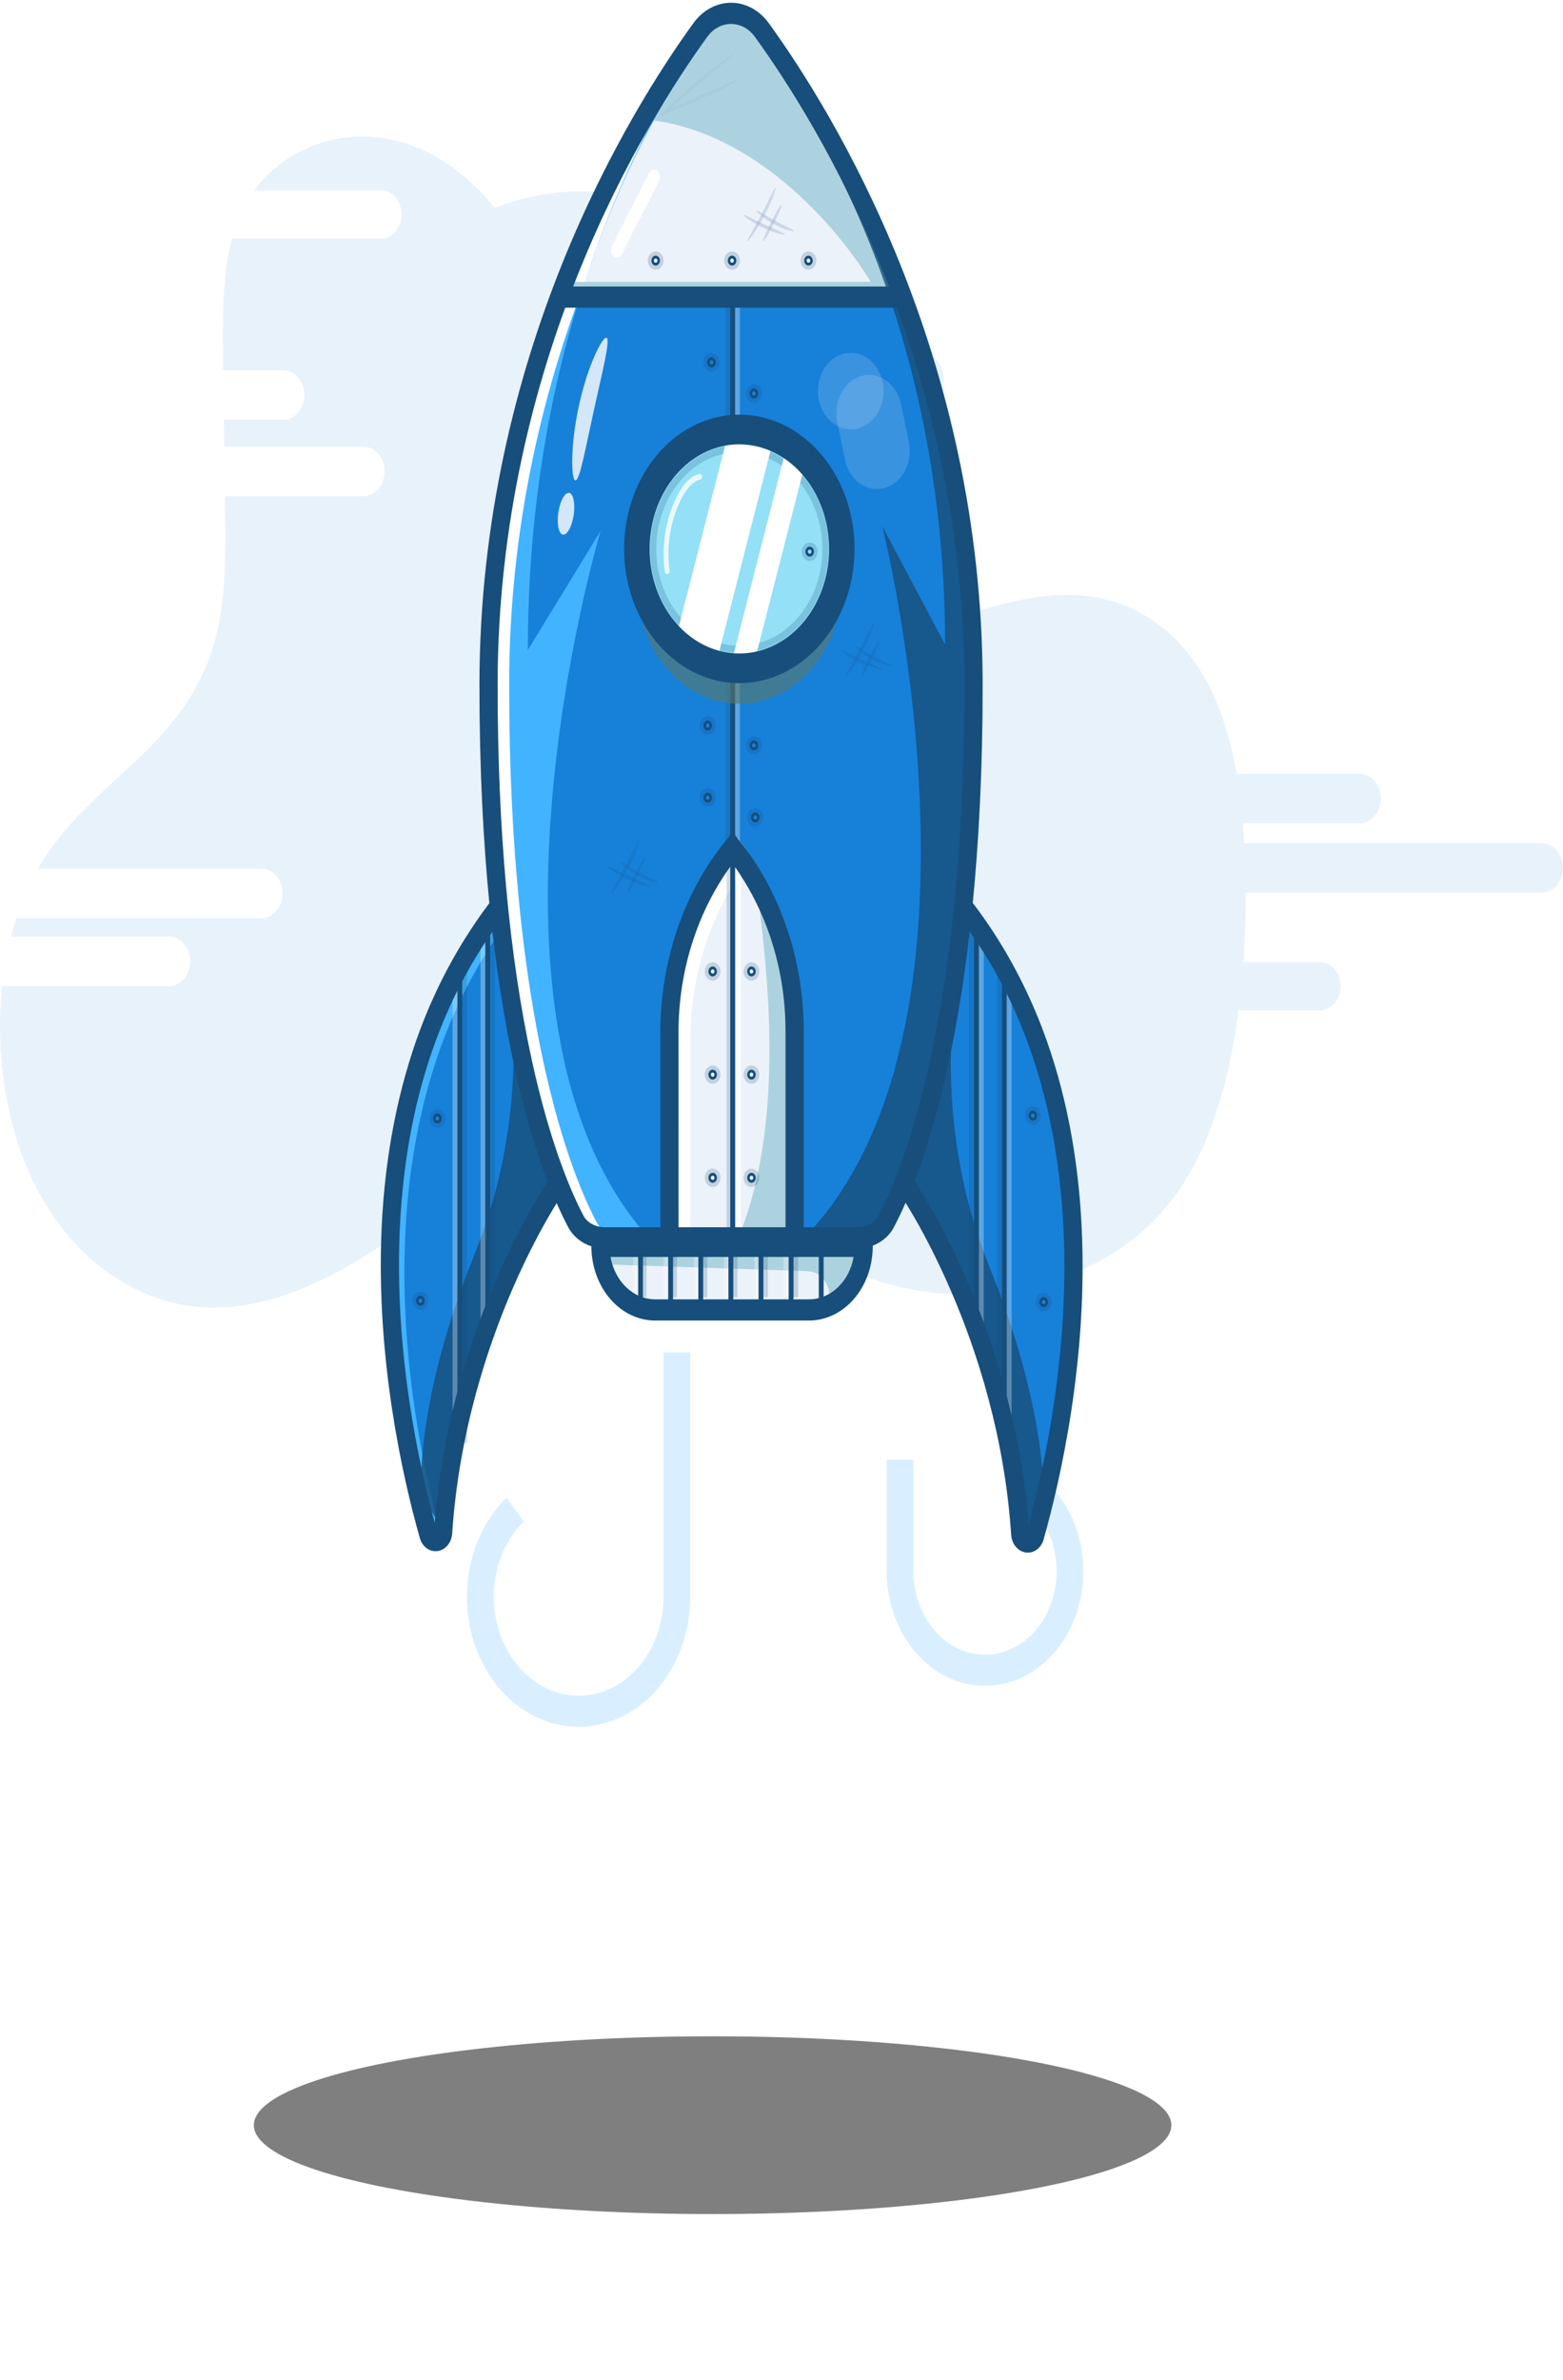 <svg width="431" height="656" viewBox="0 0 431 656" fill="none" xmlns="http://www.w3.org/2000/svg">
<g opacity="0.5" filter="url(#filter0_f_351_316)">
<ellipse cx="196.5" cy="585.747" rx="126.5" ry="24.5" fill="black"/>
</g>
<path opacity="0.1" d="M425.139 232.389H343.1C342.994 230.569 342.864 228.747 342.712 226.923H374.874C376.429 226.923 377.919 226.203 379.019 224.922C380.118 223.642 380.735 221.905 380.735 220.094C380.735 218.283 380.118 216.546 379.019 215.265C377.919 213.985 376.429 213.265 374.874 213.265H340.979C339.32 203.873 336.686 195.078 332.638 187.645C324.707 173.084 312.329 165.843 300.139 164.329C287.949 162.814 275.736 166.421 263.74 170.307C247.776 175.508 228.99 180.191 216.954 163C209.833 152.81 206.993 136.118 209.542 121.57C210.217 118.004 211.051 114.481 212.039 111.015H254.316C255.871 111.015 257.361 110.296 258.46 109.015C259.56 107.734 260.177 105.997 260.177 104.186C260.177 102.376 259.56 100.638 258.46 99.358C257.361 98.077 255.871 97.358 254.316 97.358H215.129C215.425 95.254 215.57 93.126 215.563 90.994C215.484 85.862 214.439 80.812 212.502 76.202C210.565 71.591 207.784 67.532 204.353 64.311C198.202 58.671 191.001 56.678 183.919 55.257C168.103 52.028 151.791 51.052 136.386 57.342C121.807 39.015 101.276 32.818 83.362 41.486C78.247 43.864 73.692 47.626 70.072 52.46H105.022C106.534 52.46 107.984 53.16 109.053 54.406C110.123 55.651 110.723 57.341 110.723 59.103C110.723 60.864 110.123 62.554 109.053 63.8C107.984 65.046 106.534 65.745 105.022 65.745H63.971C61.337 75.709 61.36 87.347 61.491 98.341C61.491 99.576 61.519 100.812 61.536 102.047H78.082C79.637 102.047 81.127 102.767 82.227 104.047C83.326 105.328 83.943 107.065 83.943 108.876C83.943 110.687 83.326 112.424 82.227 113.705C81.127 114.985 79.637 115.705 78.082 115.705H61.747L61.839 123.118H100.193C101.747 123.118 103.238 123.837 104.337 125.118C105.436 126.399 106.054 128.136 106.054 129.946C106.054 131.757 105.436 133.494 104.337 134.775C103.238 136.056 101.747 136.775 100.193 136.775H61.992C61.992 138.336 62.027 139.924 62.049 141.505C62.186 152.598 62.289 163.997 59.814 174.386C52.18 206.383 25.115 214.109 10.485 239.417H72.061C73.616 239.417 75.106 240.137 76.206 241.417C77.305 242.698 77.922 244.435 77.922 246.246C77.922 248.057 77.305 249.794 76.206 251.075C75.106 252.355 73.616 253.075 72.061 253.075H4.516C3.983 254.731 3.499 256.423 3.062 258.15H46.593C48.147 258.15 49.638 258.869 50.737 260.15C51.836 261.43 52.454 263.168 52.454 264.978C52.454 266.789 51.836 268.526 50.737 269.807C49.638 271.088 48.147 271.807 46.593 271.807H0.599C-0.968 286.54 0.55 301.496 5.023 315.396C14.966 345.587 38.092 360.892 59.803 360.413C81.514 359.935 102.234 346.364 121.716 331.305C136.437 319.913 151.848 307.192 168.234 308.993C184.946 310.826 199.251 327.366 214.371 338.632C238.996 356.979 267.68 361.662 294.192 351.672C305.915 347.254 317.534 339.715 326.121 326.483C334.451 313.603 339.183 296.591 341.515 278.476H363.962C365.474 278.476 366.924 277.776 367.993 276.531C369.063 275.285 369.663 273.595 369.663 271.834C369.663 270.072 369.063 268.382 367.993 267.137C366.924 265.891 365.474 265.191 363.962 265.191H342.86C343.282 259.08 343.476 252.929 343.487 246.844V246.06H425.139C426.694 246.06 428.184 245.341 429.283 244.06C430.383 242.779 431 241.043 431 239.231C431 237.421 430.383 235.684 429.283 234.403C428.184 233.122 426.694 232.403 425.139 232.403V232.389Z" fill="#1780D9"/>
<path d="M166.254 343.132H238.821C238.821 345.434 238.432 347.713 237.675 349.84C236.92 351.966 235.811 353.898 234.414 355.526C233.016 357.154 231.357 358.445 229.531 359.326C227.706 360.207 225.749 360.66 223.773 360.66H181.303C179.326 360.66 177.37 360.207 175.544 359.326C173.718 358.445 172.059 357.154 170.662 355.526C169.264 353.898 168.156 351.966 167.4 349.84C166.643 347.713 166.254 345.434 166.254 343.132Z" fill="#ECF2FA"/>
<path d="M239.128 344.604C238.968 347.589 238.155 350.477 236.766 352.993C235.378 355.508 233.46 357.568 231.194 358.976C230.299 359.476 229.363 359.866 228.399 360.143L228.451 359.984C228.775 358.909 228.876 357.761 228.747 356.632C228.617 355.503 228.261 354.425 227.706 353.488C227.151 352.55 226.414 351.778 225.554 351.235C224.694 350.693 223.737 350.395 222.759 350.365L167.995 348.542C167.638 347.251 167.412 345.916 167.323 344.564C167.725 344.63 168.131 344.663 168.536 344.663H187.671V346.221H191.683V344.663H201.928C201.82 344.935 201.7 345.207 201.592 345.479L216.789 345.466V344.683H238.029C238.397 344.685 238.764 344.659 239.128 344.604Z" fill="#ACD2E0"/>
<path d="M177.29 345.473H175.953V359.494H177.29V345.473Z" fill="#174E7B"/>
<path opacity="0.2" d="M178.291 345.473H176.954V357.545H178.291V345.473Z" fill="#174E7B"/>
<path opacity="0.2" d="M186.652 345.473H185.315V357.545H186.652V345.473Z" fill="#174E7B"/>
<path opacity="0.2" d="M203.374 345.473H202.036V357.545H203.374V345.473Z" fill="#174E7B"/>
<path opacity="0.2" d="M211.735 345.473H210.397V357.545H211.735V345.473Z" fill="#174E7B"/>
<path opacity="0.2" d="M220.096 345.473H218.759V357.545H220.096V345.473Z" fill="#174E7B"/>
<path opacity="0.3" d="M217.421 345.473H216.083V357.545H217.421V345.473Z" fill="white"/>
<path opacity="0.3" d="M209.395 345.473H208.058V357.545H209.395V345.473Z" fill="white"/>
<path opacity="0.3" d="M201.035 345.473H199.697V357.545H201.035V345.473Z" fill="white"/>
<path opacity="0.3" d="M192.674 345.473H191.336V357.545H192.674V345.473Z" fill="white"/>
<path opacity="0.3" d="M184.314 345.473H182.976V357.545H184.314V345.473Z" fill="white"/>
<path opacity="0.3" d="M175.952 345.473H174.615V357.545H175.952V345.473Z" fill="white"/>
<path opacity="0.2" d="M195.013 345.473H193.676V357.545H195.013V345.473Z" fill="#174E7B"/>
<path d="M185.593 345.473H184.256V359.494H185.593V345.473Z" fill="#174E7B"/>
<path d="M193.903 345.473H192.566V359.494H193.903V345.473Z" fill="#174E7B"/>
<path d="M202.207 345.473H200.869V359.494H202.207V345.473Z" fill="#174E7B"/>
<path d="M218.815 345.473H217.478V359.494H218.815V345.473Z" fill="#174E7B"/>
<path d="M227.119 345.473H225.781V359.494H227.119V345.473Z" fill="#174E7B"/>
<path d="M210.505 345.473H209.168V359.494H210.505V345.473Z" fill="#174E7B"/>
<path d="M153.556 326.379C153.556 326.379 126.237 366.01 122.531 421.585C122.496 422.149 122.293 422.681 121.959 423.09C121.624 423.5 121.177 423.761 120.695 423.83C120.213 423.897 119.725 423.769 119.316 423.464C118.906 423.16 118.601 422.699 118.451 422.162C109.088 388.968 89.207 293 151.222 234.455" fill="#1780D9"/>
<path d="M122.127 424.886C122.267 425.408 122.554 425.859 122.941 426.166C122.673 426.376 122.365 426.51 122.044 426.559C121.723 426.607 121.397 426.567 121.091 426.443C120.785 426.319 120.508 426.114 120.282 425.843C120.056 425.574 119.887 425.246 119.788 424.886C110.426 391.692 90.545 295.724 152.56 237.18L152.617 239.387C93.379 298.111 112.884 392.11 122.127 424.886Z" fill="#42B3FF"/>
<path opacity="0.8" d="M116.014 412.052C115.855 396.645 119.23 380.503 123.652 366.044C125.929 358.645 128.456 351.691 130.943 345.492C138.733 326.138 142.363 304.866 141.518 283.514C141.029 271.156 140.63 257.294 140.63 244.95C145.531 237.883 143.863 237.247 150.556 230.929L152.896 322.853C152.896 322.853 125.576 362.484 121.871 418.058C121.855 418.4 121.775 418.733 121.638 419.036C121.501 419.338 121.308 419.601 121.074 419.809" fill="#174E7B"/>
<path d="M115.924 359.877C115.692 359.877 115.465 359.798 115.273 359.647C115.08 359.497 114.929 359.284 114.841 359.035C114.752 358.785 114.728 358.51 114.774 358.245C114.819 357.981 114.93 357.738 115.095 357.547C115.259 357.356 115.468 357.225 115.695 357.173C115.922 357.12 116.158 357.147 116.373 357.25C116.587 357.354 116.77 357.529 116.899 357.754C117.027 357.978 117.096 358.242 117.096 358.512C117.096 358.874 116.973 359.222 116.753 359.477C116.533 359.733 116.235 359.877 115.924 359.877ZM115.924 357.928C115.825 357.928 115.728 357.963 115.645 358.027C115.563 358.091 115.499 358.182 115.461 358.289C115.423 358.395 115.413 358.512 115.432 358.626C115.452 358.739 115.5 358.843 115.57 358.925C115.64 359.006 115.729 359.061 115.826 359.084C115.923 359.106 116.024 359.095 116.115 359.051C116.207 359.007 116.285 358.932 116.34 358.836C116.395 358.74 116.424 358.627 116.424 358.512C116.423 358.359 116.37 358.212 116.276 358.104C116.182 357.996 116.056 357.935 115.924 357.935V357.928Z" fill="#174E7B"/>
<path opacity="0.2" d="M115.924 361.052C115.494 361.052 115.074 360.904 114.716 360.626C114.358 360.347 114.08 359.952 113.915 359.489C113.751 359.026 113.708 358.517 113.791 358.026C113.876 357.534 114.083 357.083 114.387 356.729C114.691 356.375 115.078 356.134 115.5 356.036C115.922 355.938 116.359 355.988 116.756 356.18C117.153 356.372 117.493 356.696 117.732 357.113C117.971 357.529 118.098 358.019 118.098 358.52C118.098 359.191 117.869 359.836 117.461 360.31C117.054 360.786 116.5 361.052 115.924 361.052ZM115.924 357.545C115.758 357.545 115.597 357.603 115.459 357.709C115.322 357.817 115.214 357.969 115.151 358.147C115.088 358.325 115.071 358.521 115.103 358.71C115.136 358.899 115.215 359.072 115.333 359.209C115.449 359.345 115.598 359.438 115.761 359.476C115.923 359.513 116.091 359.494 116.244 359.42C116.397 359.346 116.528 359.222 116.619 359.061C116.712 358.901 116.761 358.713 116.761 358.52C116.761 358.392 116.739 358.265 116.697 358.147C116.655 358.028 116.593 357.921 116.515 357.831C116.438 357.74 116.346 357.668 116.244 357.619C116.142 357.57 116.034 357.545 115.924 357.545Z" fill="#174E7B"/>
<path d="M120.602 309.633C120.37 309.633 120.144 309.553 119.951 309.403C119.758 309.254 119.608 309.04 119.519 308.791C119.43 308.541 119.407 308.267 119.452 308.002C119.498 307.737 119.609 307.494 119.773 307.303C119.937 307.112 120.146 306.982 120.374 306.929C120.601 306.876 120.837 306.903 121.051 307.007C121.265 307.11 121.448 307.285 121.577 307.51C121.706 307.735 121.775 307.998 121.775 308.268C121.775 308.631 121.651 308.978 121.431 309.234C121.212 309.49 120.913 309.633 120.602 309.633ZM120.602 307.685C120.503 307.685 120.406 307.719 120.324 307.784C120.242 307.847 120.177 307.939 120.139 308.045C120.102 308.151 120.092 308.269 120.111 308.382C120.13 308.495 120.178 308.599 120.248 308.681C120.318 308.762 120.407 308.818 120.505 308.84C120.602 308.863 120.702 308.851 120.794 308.807C120.886 308.763 120.963 308.688 121.019 308.592C121.074 308.496 121.103 308.383 121.103 308.268C121.103 308.114 121.051 307.965 120.957 307.856C120.863 307.746 120.735 307.685 120.602 307.685Z" fill="#174E7B"/>
<path opacity="0.2" d="M120.602 310.8C120.172 310.8 119.751 310.651 119.394 310.373C119.037 310.095 118.758 309.699 118.593 309.236C118.429 308.773 118.385 308.264 118.47 307.773C118.553 307.282 118.761 306.831 119.064 306.476C119.368 306.122 119.756 305.881 120.178 305.783C120.599 305.686 121.037 305.736 121.434 305.927C121.831 306.119 122.171 306.444 122.409 306.86C122.648 307.276 122.776 307.766 122.776 308.268C122.776 308.939 122.547 309.583 122.139 310.058C121.732 310.533 121.178 310.8 120.602 310.8ZM120.602 307.293C120.436 307.293 120.274 307.35 120.137 307.457C120 307.564 119.892 307.716 119.829 307.894C119.766 308.073 119.749 308.268 119.781 308.457C119.813 308.646 119.893 308.82 120.01 308.956C120.127 309.093 120.276 309.186 120.438 309.223C120.601 309.261 120.769 309.241 120.922 309.168C121.075 309.094 121.206 308.969 121.297 308.808C121.389 308.648 121.438 308.46 121.438 308.268C121.438 308.139 121.417 308.012 121.375 307.894C121.333 307.776 121.271 307.669 121.194 307.578C121.116 307.488 121.023 307.416 120.922 307.367C120.82 307.318 120.712 307.293 120.602 307.293Z" fill="#174E7B"/>
<path d="M284.803 309.633C284.571 309.633 284.344 309.553 284.151 309.403C283.958 309.254 283.808 309.04 283.719 308.791C283.631 308.541 283.608 308.267 283.653 308.002C283.698 307.737 283.81 307.494 283.974 307.303C284.138 307.112 284.347 306.982 284.574 306.929C284.801 306.876 285.037 306.903 285.252 307.007C285.466 307.11 285.649 307.285 285.777 307.51C285.907 307.735 285.975 307.998 285.975 308.268C285.975 308.631 285.851 308.978 285.632 309.234C285.412 309.49 285.114 309.633 284.803 309.633ZM284.803 307.685C284.703 307.685 284.607 307.719 284.525 307.784C284.442 307.847 284.378 307.939 284.34 308.045C284.302 308.151 284.292 308.269 284.311 308.382C284.331 308.495 284.378 308.599 284.448 308.681C284.518 308.762 284.608 308.818 284.705 308.84C284.802 308.863 284.903 308.851 284.994 308.807C285.086 308.763 285.164 308.688 285.219 308.592C285.274 308.496 285.303 308.383 285.303 308.268C285.303 308.114 285.251 307.965 285.157 307.856C285.063 307.746 284.936 307.685 284.803 307.685Z" fill="#174E7B"/>
<path opacity="0.2" d="M284.802 310.8C284.373 310.8 283.952 310.651 283.595 310.373C283.237 310.095 282.958 309.699 282.794 309.236C282.629 308.773 282.586 308.264 282.67 307.773C282.754 307.282 282.961 306.831 283.265 306.476C283.569 306.122 283.957 305.881 284.378 305.783C284.8 305.686 285.237 305.736 285.635 305.927C286.032 306.119 286.372 306.444 286.61 306.86C286.849 307.276 286.977 307.766 286.977 308.268C286.977 308.939 286.748 309.583 286.34 310.058C285.932 310.533 285.379 310.8 284.802 310.8ZM284.802 307.293C284.637 307.293 284.475 307.35 284.338 307.457C284.2 307.564 284.093 307.716 284.03 307.894C283.966 308.073 283.95 308.268 283.982 308.457C284.014 308.646 284.094 308.82 284.211 308.956C284.328 309.093 284.477 309.186 284.639 309.223C284.802 309.261 284.97 309.241 285.123 309.168C285.275 309.094 285.406 308.969 285.498 308.808C285.59 308.648 285.639 308.46 285.639 308.268C285.639 308.139 285.617 308.012 285.575 307.894C285.533 307.776 285.472 307.669 285.394 307.578C285.316 307.488 285.224 307.416 285.123 307.367C285.021 307.318 284.912 307.293 284.802 307.293Z" fill="#174E7B"/>
<path d="M283.801 309.633C283.569 309.633 283.342 309.553 283.15 309.403C282.957 309.254 282.807 309.04 282.718 308.791C282.629 308.541 282.606 308.267 282.651 308.002C282.696 307.737 282.808 307.494 282.972 307.303C283.136 307.112 283.345 306.982 283.572 306.929C283.8 306.876 284.035 306.903 284.249 307.007C284.464 307.11 284.647 307.285 284.776 307.51C284.904 307.735 284.973 307.998 284.973 308.268C284.973 308.631 284.85 308.978 284.63 309.234C284.41 309.49 284.112 309.633 283.801 309.633ZM283.801 307.685C283.702 307.685 283.605 307.719 283.522 307.784C283.441 307.847 283.376 307.939 283.338 308.045C283.301 308.151 283.29 308.269 283.31 308.382C283.329 308.495 283.377 308.599 283.447 308.681C283.517 308.762 283.606 308.818 283.703 308.84C283.8 308.863 283.901 308.851 283.993 308.807C284.084 308.763 284.162 308.688 284.217 308.592C284.273 308.496 284.302 308.383 284.302 308.268C284.302 308.114 284.249 307.965 284.155 307.856C284.061 307.746 283.934 307.685 283.801 307.685Z" fill="#174E7B"/>
<path opacity="0.2" d="M283.801 310.8C283.371 310.8 282.951 310.651 282.593 310.373C282.236 310.095 281.957 309.699 281.792 309.236C281.628 308.773 281.585 308.264 281.669 307.773C281.753 307.282 281.96 306.831 282.264 306.476C282.568 306.122 282.955 305.881 283.377 305.783C283.799 305.686 284.236 305.736 284.633 305.927C285.03 306.119 285.37 306.444 285.609 306.86C285.848 307.276 285.975 307.766 285.975 308.268C285.975 308.939 285.746 309.583 285.339 310.058C284.931 310.533 284.378 310.8 283.801 310.8ZM283.801 307.293C283.636 307.293 283.474 307.35 283.337 307.457C283.199 307.564 283.092 307.716 283.028 307.894C282.965 308.073 282.948 308.268 282.981 308.457C283.013 308.646 283.092 308.82 283.21 308.956C283.327 309.093 283.475 309.186 283.638 309.223C283.8 309.261 283.968 309.241 284.121 309.168C284.275 309.094 284.405 308.969 284.497 308.808C284.589 308.648 284.638 308.46 284.638 308.268C284.638 308.139 284.616 308.012 284.574 307.894C284.532 307.776 284.47 307.669 284.393 307.578C284.315 307.488 284.223 307.416 284.121 307.367C284.02 307.318 283.911 307.293 283.801 307.293Z" fill="#174E7B"/>
<path d="M127.466 269.902H126.128V397.665H127.466V269.902Z" fill="#174E7B"/>
<path opacity="0.2" d="M128.803 266.788H127.465V397.666H128.803V266.788Z" fill="#174E7B"/>
<path opacity="0.3" d="M126.128 269.902H124.791V397.665H126.128V269.902Z" fill="white"/>
<path d="M135.156 253.15H133.818V368.449H135.156V253.15Z" fill="#174E7B"/>
<path opacity="0.2" d="M136.493 253.15H135.155V368.449H136.493V253.15Z" fill="#174E7B"/>
<path opacity="0.3" d="M133.817 253.15H132.48V368.449H133.817V253.15Z" fill="white"/>
<path opacity="0.2" d="M271.57 464.668C264.388 464.654 257.504 461.321 252.43 455.401C247.356 449.48 244.506 441.457 244.506 433.091V402.337H251.865V433.085C251.865 436.947 252.7 440.747 254.292 444.134C255.885 447.522 258.184 450.388 260.977 452.468C263.77 454.548 266.969 455.776 270.276 456.038C273.585 456.299 276.896 455.587 279.905 453.966C282.915 452.345 285.525 449.867 287.496 446.761C289.467 443.656 290.735 440.023 291.184 436.196C291.632 432.37 291.246 428.473 290.061 424.866C288.876 421.259 286.93 418.058 284.404 415.557L289.168 409.027C293.252 413.072 296.215 418.436 297.682 424.443C299.148 430.449 299.054 436.827 297.409 442.77C295.764 448.714 292.644 453.955 288.441 457.833C284.239 461.711 279.144 464.05 273.801 464.555C273.057 464.63 272.313 464.668 271.57 464.668Z" fill="#42B3FF"/>
<path opacity="0.2" d="M268.502 451.326C267.706 451.324 266.911 451.256 266.123 451.12L267.193 442.641C268.621 442.882 270.077 442.711 271.434 442.14C272.79 441.569 274.006 440.618 274.971 439.369C275.936 438.121 276.623 436.615 276.969 434.984C277.315 433.353 277.311 431.648 276.957 430.02C276.602 428.391 275.908 426.889 274.936 425.648C273.965 424.407 272.745 423.463 271.385 422.902C270.026 422.341 268.568 422.178 267.142 422.43C265.716 422.682 264.365 423.339 263.209 424.344L258.815 417.469C260.862 415.696 263.239 414.513 265.754 414.019C268.269 413.524 270.848 413.731 273.28 414.623C275.712 415.515 277.929 417.065 279.747 419.148C281.564 421.231 282.933 423.787 283.738 426.605C284.543 429.423 284.764 432.424 284.381 435.36C283.998 438.297 283.022 441.086 281.534 443.497C280.045 445.91 278.088 447.876 275.82 449.236C273.553 450.596 271.041 451.309 268.491 451.319L268.502 451.326Z" fill="white"/>
<path opacity="0.2" d="M270.927 397.666C273.882 397.666 276.277 394.875 276.277 391.434C276.277 387.992 273.882 385.202 270.927 385.202C267.972 385.202 265.577 387.992 265.577 391.434C265.577 394.875 267.972 397.666 270.927 397.666Z" fill="white"/>
<path d="M281.45 426.06C281.311 426.581 281.024 427.032 280.636 427.339C280.906 427.549 281.212 427.684 281.534 427.731C281.855 427.78 282.181 427.74 282.487 427.616C282.793 427.492 283.07 427.287 283.296 427.017C283.522 426.746 283.691 426.419 283.789 426.06C293.152 392.866 313.033 296.898 251.018 238.353L250.961 240.561C310.198 299.258 290.699 393.277 281.45 426.06Z" fill="white"/>
<path d="M250.301 330.277C250.301 330.277 277.62 369.908 281.325 425.483C281.36 426.047 281.563 426.579 281.898 426.988C282.233 427.398 282.68 427.659 283.162 427.727C283.644 427.795 284.132 427.667 284.541 427.362C284.95 427.058 285.256 426.597 285.406 426.06C294.763 392.866 314.649 296.898 252.645 238.353" fill="#1780D9"/>
<path opacity="0.8" d="M287.848 415.937C288.007 400.53 284.632 384.387 280.21 369.929C277.933 362.53 275.406 355.576 272.919 349.377C265.126 330.035 261.489 308.776 262.322 287.432C262.811 275.074 263.209 261.212 263.209 248.868C258.309 241.801 259.977 241.165 253.283 234.847L250.938 326.771C250.938 326.771 278.258 366.402 281.963 421.976C281.979 422.318 282.059 422.651 282.196 422.954C282.334 423.256 282.526 423.52 282.76 423.727" fill="#174E7B"/>
<path d="M287.813 360.249C287.582 360.249 287.355 360.169 287.162 360.019C286.969 359.868 286.819 359.656 286.73 359.406C286.641 359.157 286.618 358.882 286.664 358.617C286.709 358.352 286.82 358.109 286.984 357.918C287.148 357.727 287.357 357.597 287.584 357.544C287.812 357.492 288.048 357.519 288.262 357.622C288.476 357.726 288.659 357.901 288.788 358.125C288.917 358.349 288.986 358.614 288.986 358.884C288.986 359.245 288.862 359.593 288.643 359.849C288.422 360.105 288.124 360.249 287.813 360.249ZM287.813 358.3C287.714 358.3 287.617 358.335 287.535 358.398C287.452 358.463 287.389 358.553 287.351 358.66C287.312 358.767 287.303 358.884 287.322 358.997C287.341 359.11 287.389 359.214 287.459 359.296C287.529 359.377 287.619 359.433 287.715 359.455C287.813 359.478 287.913 359.467 288.005 359.422C288.097 359.378 288.175 359.304 288.23 359.208C288.285 359.111 288.314 358.999 288.314 358.884C288.31 358.732 288.255 358.589 288.162 358.484C288.068 358.378 287.943 358.32 287.813 358.32V358.3Z" fill="#174E7B"/>
<path opacity="0.2" d="M287.814 361.443C287.384 361.443 286.963 361.295 286.606 361.016C286.248 360.738 285.97 360.343 285.805 359.88C285.641 359.417 285.597 358.908 285.682 358.417C285.765 357.926 285.972 357.474 286.276 357.12C286.58 356.766 286.968 356.525 287.39 356.427C287.811 356.329 288.249 356.38 288.646 356.571C289.043 356.763 289.383 357.088 289.621 357.504C289.86 357.92 289.988 358.41 289.988 358.911C289.988 359.582 289.759 360.227 289.351 360.701C288.943 361.177 288.39 361.443 287.814 361.443ZM287.814 357.936C287.648 357.936 287.486 357.993 287.349 358.101C287.212 358.207 287.104 358.36 287.041 358.538C286.978 358.716 286.961 358.912 286.993 359.101C287.025 359.29 287.105 359.464 287.222 359.6C287.339 359.736 287.488 359.829 287.65 359.867C287.813 359.904 287.981 359.885 288.134 359.811C288.287 359.737 288.418 359.613 288.509 359.452C288.601 359.292 288.65 359.104 288.65 358.911C288.65 358.652 288.562 358.404 288.406 358.222C288.248 358.039 288.036 357.936 287.814 357.936Z" fill="#174E7B"/>
<path d="M277.615 269.511H276.277V401.172H277.615V269.511Z" fill="#174E7B"/>
<path opacity="0.2" d="M276.276 269.12H274.939V390.26H276.276V269.12Z" fill="#174E7B"/>
<path opacity="0.3" d="M278.952 273.412H277.615V401.175H278.952V273.412Z" fill="white"/>
<path d="M269.925 256.655H268.588V371.955H269.925V256.655Z" fill="#174E7B"/>
<path opacity="0.2" d="M268.588 256.655H267.25V368.057H268.588V256.655Z" fill="#174E7B"/>
<path opacity="0.3" d="M271.262 256.655H269.924V371.955H271.262V256.655Z" fill="white"/>
<path d="M283.437 427.936C283.247 427.936 283.057 427.923 282.868 427.896C281.807 427.759 280.821 427.192 280.082 426.294C279.344 425.396 278.899 424.224 278.827 422.984C275.241 368.934 248.616 329.774 248.349 329.383L252.259 325.723C252.543 326.134 259.345 336.065 266.67 352.997C273.243 368.185 281.428 391.998 283.653 420.147C288.206 403.493 294.809 372.706 293.283 339.141C291.348 296.607 277.119 262.518 251.058 237.896L254.217 233.355C268.638 246.812 280.067 264.117 287.535 283.805C293.767 300.286 297.387 318.795 298.298 338.83C299.937 374.934 292.424 407.842 287.797 424.244C287.502 425.32 286.921 426.258 286.136 426.922C285.352 427.586 284.407 427.942 283.437 427.936Z" fill="#174E7B"/>
<path opacity="0.2" d="M159.589 475.937C153.284 475.96 147.127 473.724 141.95 469.532C136.774 465.34 132.83 459.396 130.652 452.505C128.474 445.614 128.169 438.109 129.777 431.009C131.384 423.908 134.828 417.556 139.64 412.812L144.404 419.342C141.41 422.306 139.105 426.101 137.701 430.376C136.297 434.652 135.84 439.27 136.372 443.805C136.904 448.34 138.407 452.647 140.743 456.327C143.079 460.007 146.173 462.944 149.74 464.865C153.307 466.786 157.231 467.631 161.152 467.32C165.073 467.01 168.863 465.556 172.175 463.09C175.485 460.625 178.21 457.228 180.098 453.214C181.986 449.199 182.975 444.695 182.975 440.118V372.73H190.335V440.118C190.335 449.613 187.097 458.719 181.333 465.432C175.569 472.146 167.752 475.918 159.6 475.918L159.589 475.937Z" fill="#42B3FF"/>
<path opacity="0.2" d="M215.901 492.336C211.34 492.327 206.969 490.211 203.745 486.453C200.522 482.694 198.71 477.6 198.707 472.288V405.861H206.066V472.288C206.067 474.216 206.485 476.113 207.281 477.804C208.076 479.494 209.224 480.925 210.619 481.962C212.015 483.001 213.611 483.613 215.263 483.743C216.915 483.874 218.567 483.518 220.07 482.708C221.573 481.899 222.876 480.662 223.86 479.112C224.844 477.561 225.477 475.747 225.702 473.837C225.926 471.927 225.734 469.981 225.143 468.18C224.552 466.379 223.582 464.779 222.321 463.53L227.085 457C229.681 459.57 231.564 462.978 232.497 466.794C233.43 470.611 233.369 474.663 232.325 478.44C231.28 482.217 229.297 485.548 226.627 488.012C223.957 490.475 220.719 491.962 217.324 492.282C216.846 492.318 216.372 492.336 215.901 492.336Z" fill="white"/>
<path opacity="0.2" d="M205.383 373.125H198.024V393.769H205.383V373.125Z" fill="white"/>
<path opacity="0.2" d="M161.49 458.727C160.694 458.726 159.899 458.658 159.111 458.522L160.181 450.043C161.609 450.284 163.065 450.112 164.422 449.542C165.778 448.971 166.993 448.019 167.959 446.771C168.924 445.523 169.61 444.017 169.957 442.386C170.303 440.755 170.299 439.05 169.944 437.422C169.59 435.793 168.895 434.291 167.924 433.05C166.952 431.808 165.733 430.865 164.373 430.304C163.014 429.743 161.556 429.58 160.13 429.832C158.704 430.083 157.353 430.74 156.197 431.745L151.803 424.871C153.849 423.097 156.227 421.915 158.742 421.421C161.256 420.926 163.836 421.133 166.268 422.025C168.7 422.916 170.917 424.467 172.734 426.55C174.552 428.633 175.921 431.189 176.726 434.007C177.531 436.825 177.751 439.825 177.368 442.762C176.985 445.699 176.009 448.488 174.522 450.899C173.033 453.312 171.075 455.278 168.808 456.638C166.541 457.997 164.029 458.711 161.479 458.721L161.49 458.727Z" fill="white"/>
<path opacity="0.2" d="M223.442 447.135C221.128 447.135 218.866 446.336 216.942 444.838C215.017 443.34 213.518 441.211 212.631 438.721C211.746 436.231 211.514 433.49 211.965 430.846C212.417 428.202 213.532 425.773 215.168 423.867C216.805 421.961 218.89 420.663 221.16 420.136C223.43 419.611 225.783 419.88 227.921 420.912C230.059 421.944 231.886 423.691 233.172 425.932C234.458 428.174 235.144 430.809 235.144 433.505C235.14 437.118 233.906 440.582 231.712 443.137C229.519 445.692 226.545 447.129 223.442 447.135ZM223.442 428.44C222.582 428.44 221.742 428.737 221.027 429.294C220.312 429.85 219.754 430.641 219.425 431.567C219.096 432.492 219.01 433.511 219.178 434.493C219.346 435.476 219.76 436.378 220.368 437.087C220.976 437.795 221.751 438.277 222.594 438.473C223.438 438.668 224.312 438.568 225.107 438.184C225.901 437.801 226.58 437.151 227.058 436.319C227.536 435.486 227.791 434.506 227.791 433.505C227.79 432.162 227.331 430.875 226.516 429.925C225.701 428.976 224.596 428.442 223.442 428.44Z" fill="white"/>
<path opacity="0.2" d="M165.565 412.467C163.252 412.463 160.992 411.659 159.07 410.158C157.149 408.657 155.653 406.527 154.771 404.037C153.888 401.546 153.659 398.807 154.113 396.165C154.567 393.522 155.683 391.096 157.319 389.193C158.956 387.289 161.041 385.993 163.309 385.468C165.579 384.944 167.93 385.214 170.067 386.245C172.204 387.277 174.03 389.023 175.316 391.263C176.601 393.503 177.288 396.136 177.289 398.831C177.287 402.45 176.05 405.919 173.851 408.476C171.653 411.034 168.672 412.469 165.565 412.467ZM165.565 393.772C164.705 393.772 163.864 394.069 163.149 394.626C162.434 395.182 161.877 395.974 161.548 396.899C161.218 397.825 161.132 398.843 161.3 399.826C161.468 400.808 161.882 401.71 162.49 402.419C163.098 403.127 163.873 403.61 164.717 403.805C165.56 404 166.435 403.9 167.229 403.517C168.024 403.134 168.703 402.484 169.18 401.651C169.658 400.819 169.913 399.839 169.913 398.837C169.913 397.493 169.455 396.205 168.64 395.254C167.824 394.303 166.719 393.768 165.565 393.766V393.772Z" fill="white"/>
<path opacity="0.2" d="M244.507 483.751C245.984 483.751 247.182 482.355 247.182 480.635C247.182 478.914 245.984 477.519 244.507 477.519C243.029 477.519 241.832 478.914 241.832 480.635C241.832 482.355 243.029 483.751 244.507 483.751Z" fill="white"/>
<path d="M120.09 427.545C119.122 427.547 118.179 427.191 117.397 426.526C116.616 425.863 116.036 424.926 115.742 423.852C111.109 407.451 103.596 374.549 105.235 338.438C106.146 318.404 109.788 299.894 115.998 283.414C123.466 263.725 134.894 246.421 149.316 232.963L152.475 237.505C126.39 262.133 112.179 296.195 110.244 338.75C108.718 372.315 115.366 403.102 119.874 419.755C122.099 391.613 130.284 367.793 136.857 352.605C144.188 335.674 150.984 325.743 151.268 325.332L155.178 328.991C155.076 329.144 148.348 339.002 141.268 355.39C134.74 370.505 126.567 394.43 124.7 422.592C124.628 423.833 124.184 425.005 123.445 425.903C122.706 426.801 121.721 427.368 120.659 427.505C120.47 427.531 120.28 427.545 120.09 427.545Z" fill="#174E7B"/>
<path d="M207.836 4.578C207.138 3.659 206.281 2.923 205.32 2.419C204.359 1.915 203.318 1.654 202.264 1.654C201.211 1.654 200.169 1.915 199.208 2.419C198.248 2.923 197.39 3.659 196.692 4.578C180.636 25.746 135.4 93.824 135.4 188.977C135.4 282.114 152.742 323.94 159.504 336.701C160.949 339.426 164.097 341.183 167.529 341.183H237.005C240.454 341.183 243.596 339.439 245.03 336.701C251.792 323.94 269.151 282.114 269.151 188.977C269.151 93.824 223.898 25.746 207.836 4.578Z" fill="#1780D9"/>
<path d="M202.709 83.324H201.371V340.408H202.709V83.324Z" fill="#174E7B"/>
<path opacity="0.2" d="M201.37 83.324H200.033V340.408H201.37V83.324Z" fill="#174E7B"/>
<path opacity="0.3" d="M204.045 83.324H202.708V340.408H204.045V83.324Z" fill="white"/>
<path d="M247 81H157C162.488 66.692 168.928 52.836 176.27 39.54C176.912 38.38 177.548 37.246 178.178 36.139C191.006 15.332 200.832 4 200.832 4C200.832 4 214.503 19.758 230.618 48.243L230.851 48.663C236.143 58.144 241.651 68.958 247 81Z" fill="#ECF2FA"/>
<path d="M245.844 79.858L240.927 79.036C232.805 65.2 210.34 36.965 179.378 33.073C179.948 31.827 182.224 29.281 182.793 28.095C187.238 19.582 191.285 13.861 194.592 8.412C195.472 6.952 196.637 5.757 197.992 4.924C199.347 4.091 200.851 3.645 202.382 3.622C203.914 3.598 205.428 3.999 206.801 4.79C208.173 5.581 209.365 6.741 210.278 8.173C217.265 19.042 223.624 30.441 229.31 42.295C229.379 42.441 230.118 42.593 230.192 42.746C235.002 52.928 243.841 59.213 245.844 79.858Z" fill="#ACD2E0"/>
<path d="M170.118 71.025C169.829 71.024 169.544 70.936 169.293 70.769C169.041 70.602 168.831 70.362 168.683 70.072C168.535 69.782 168.454 69.453 168.449 69.115C168.443 68.778 168.512 68.445 168.65 68.148C170.278 64.661 172.065 61.154 173.846 57.766C175.554 54.452 177.307 51.077 178.878 47.736C179.099 47.303 179.456 46.987 179.873 46.854C180.29 46.721 180.735 46.782 181.115 47.023C181.495 47.263 181.78 47.666 181.91 48.147C182.041 48.627 182.006 49.147 181.815 49.599C180.215 53.02 178.434 56.454 176.692 59.775C174.951 63.096 173.163 66.59 171.57 70.004C171.428 70.31 171.219 70.565 170.964 70.745C170.708 70.924 170.417 71.021 170.118 71.025Z" fill="white"/>
<g opacity="0.4">
<path opacity="0.4" d="M218.958 151.461C221.11 147.403 222.635 143.963 222.868 144.082C223.102 144.201 221.866 147.861 219.681 151.978C217.495 156.095 215.247 159.025 215.071 158.859C214.894 158.693 216.824 155.531 218.958 151.461Z" fill="#174E7B"/>
<path opacity="0.4" d="M222.819 155.123C224.213 152.386 225.178 150.054 224.975 149.914C224.772 149.774 223.478 151.879 222.085 154.616C220.692 157.353 219.727 159.684 219.929 159.825C220.132 159.965 221.426 157.86 222.819 155.123Z" fill="#174E7B"/>
<path opacity="0.4" d="M219.805 154.159C222.947 155.638 225.571 156.658 225.497 156.93C225.423 157.202 222.651 156.592 219.475 155.081C216.299 153.569 213.914 151.766 214.028 151.554C214.142 151.342 216.658 152.694 219.805 154.159Z" fill="#174E7B"/>
<path opacity="0.4" d="M222.776 153.163C225.622 154.721 228.029 155.702 227.961 155.974C227.893 156.245 225.332 155.649 222.418 154.064C219.504 152.48 217.46 150.557 217.591 150.358C217.722 150.16 219.93 151.631 222.776 153.163Z" fill="#174E7B"/>
</g>
<path d="M180.716 343.131H168.519C165.07 343.131 161.928 341.381 160.494 338.643C153.738 325.848 136.396 283.924 136.396 190.561C136.396 99.134 177.944 32.64 195.588 8.595C179.783 30.406 145.559 88.149 145.559 179.138L165.622 146.349C165.207 147.622 124.689 284.905 180.716 343.131Z" fill="#42B3FF"/>
<path d="M172.531 341.375H169.185C165.735 341.375 162.594 339.625 161.159 336.887C154.404 324.092 137.062 282.167 137.062 188.804C137.062 97.377 178.61 30.884 196.219 6.852C187.244 19.242 172.269 43.314 161.046 78.45C149.532 108.542 140.397 145.918 140.397 188.765C140.397 282.134 157.739 324.059 164.495 336.847C165.946 339.625 169.088 341.375 172.531 341.375Z" fill="white"/>
<path opacity="0.8" d="M221.78 341.183H233.977C237.426 341.183 240.568 339.44 242.002 336.708C248.758 323.953 266.1 282.148 266.1 189.05C266.1 97.902 224.552 31.588 206.908 7.609C222.713 29.354 260.619 86.917 260.619 177.661L243.254 144.964C243.647 146.237 277.813 283.122 221.78 341.183Z" fill="#174E7B"/>
<g opacity="0.9">
<path opacity="0.9" d="M159.652 111.77C160.223 109.168 160.909 106.601 161.707 104.08C162.366 102.018 163.126 100.002 163.983 98.041C165.457 94.726 166.732 92.837 167.261 93.095C167.791 93.354 167.535 95.687 166.812 99.247C166.453 101.031 165.998 103.146 165.474 105.446L163.784 112.97L162.15 120.548C161.661 122.888 161.2 124.97 160.79 126.74C159.965 130.273 159.259 132.468 158.667 132.401C158.075 132.335 157.728 129.995 157.802 126.236C157.858 124.041 158.021 121.852 158.292 119.679C158.628 117.018 159.082 114.378 159.652 111.77Z" fill="white"/>
</g>
<g opacity="0.9">
<path opacity="0.9" d="M158.18 142.043C158.672 138.869 158.13 136.097 156.97 135.854C155.81 135.61 154.471 137.986 153.979 141.16C153.487 144.335 154.028 147.106 155.189 147.349C156.349 147.593 157.688 145.218 158.18 142.043Z" fill="white"/>
</g>
<g opacity="0.2">
<path opacity="0.2" d="M191.946 22.625C194.718 20.284 197.296 18.249 199.186 16.85C201.075 15.451 202.293 14.643 202.362 14.769C202.43 14.895 201.332 15.876 199.516 17.421L192.436 23.387L185.372 29.44C183.551 30.965 182.401 31.879 182.328 31.78C182.254 31.68 183.272 30.567 185.003 28.896C186.733 27.226 189.174 24.978 191.946 22.625Z" fill="#174E7B"/>
<path opacity="0.2" d="M192.97 26.418C199.066 23.694 203.977 21.407 204.074 21.665C204.12 21.791 202.936 22.527 201.006 23.574C199.077 24.622 196.322 25.981 193.277 27.346C190.232 28.712 187.409 29.832 185.36 30.555C183.311 31.278 182.014 31.649 181.98 31.523C181.894 31.258 186.88 29.143 192.97 26.418Z" fill="#174E7B"/>
</g>
<path d="M196.186 127.919C195.954 127.919 195.728 127.839 195.535 127.689C195.342 127.539 195.192 127.325 195.103 127.076C195.014 126.827 194.991 126.552 195.036 126.288C195.081 126.022 195.193 125.779 195.357 125.588C195.521 125.397 195.73 125.267 195.957 125.214C196.185 125.162 196.42 125.189 196.635 125.292C196.849 125.395 197.032 125.57 197.161 125.795C197.289 126.02 197.358 126.284 197.358 126.554C197.358 126.916 197.235 127.263 197.015 127.519C196.795 127.775 196.497 127.919 196.186 127.919ZM196.186 125.971C196.087 125.971 195.99 126.004 195.908 126.069C195.826 126.133 195.761 126.224 195.723 126.331C195.686 126.437 195.675 126.555 195.695 126.667C195.714 126.781 195.762 126.885 195.832 126.966C195.902 127.048 195.991 127.103 196.088 127.126C196.185 127.148 196.286 127.137 196.378 127.093C196.469 127.048 196.547 126.973 196.602 126.878C196.658 126.782 196.687 126.669 196.687 126.554C196.687 126.399 196.634 126.25 196.54 126.141C196.446 126.032 196.319 125.971 196.186 125.971Z" fill="#174E7B"/>
<path opacity="0.2" d="M196.186 129.087C195.755 129.087 195.335 128.939 194.978 128.66C194.62 128.382 194.342 127.987 194.177 127.524C194.013 127.061 193.969 126.552 194.053 126.061C194.137 125.57 194.344 125.118 194.648 124.764C194.952 124.41 195.34 124.169 195.762 124.071C196.183 123.973 196.62 124.024 197.018 124.215C197.415 124.407 197.754 124.731 197.993 125.148C198.232 125.564 198.36 126.054 198.36 126.555C198.36 127.227 198.131 127.871 197.723 128.346C197.315 128.82 196.762 129.087 196.186 129.087ZM196.186 125.58C196.02 125.58 195.858 125.637 195.721 125.745C195.583 125.852 195.476 126.004 195.413 126.182C195.35 126.36 195.333 126.556 195.365 126.745C195.397 126.934 195.477 127.108 195.594 127.244C195.711 127.38 195.86 127.473 196.022 127.511C196.185 127.548 196.353 127.529 196.506 127.455C196.659 127.382 196.79 127.256 196.881 127.097C196.973 126.936 197.022 126.748 197.022 126.555C197.024 126.426 197.004 126.298 196.962 126.178C196.92 126.058 196.859 125.949 196.782 125.857C196.704 125.765 196.611 125.692 196.508 125.643C196.406 125.593 196.297 125.567 196.186 125.567V125.58Z" fill="#174E7B"/>
<path d="M196.186 101.236C195.954 101.236 195.728 101.155 195.535 101.006C195.342 100.855 195.192 100.642 195.103 100.393C195.014 100.143 194.991 99.868 195.036 99.604C195.081 99.339 195.193 99.096 195.357 98.905C195.521 98.714 195.73 98.584 195.957 98.531C196.185 98.478 196.42 98.506 196.635 98.608C196.849 98.712 197.032 98.887 197.161 99.112C197.289 99.336 197.358 99.6 197.358 99.87C197.358 100.232 197.235 100.58 197.015 100.835C196.795 101.092 196.497 101.236 196.186 101.236ZM196.186 99.287C196.087 99.287 195.99 99.321 195.908 99.385C195.826 99.45 195.761 99.54 195.723 99.647C195.686 99.754 195.675 99.871 195.695 99.984C195.714 100.097 195.762 100.201 195.832 100.283C195.902 100.364 195.991 100.42 196.088 100.442C196.185 100.465 196.286 100.453 196.378 100.409C196.469 100.365 196.547 100.29 196.602 100.194C196.658 100.098 196.687 99.986 196.687 99.87C196.686 99.717 196.632 99.57 196.538 99.462C196.444 99.354 196.318 99.294 196.186 99.294V99.287Z" fill="#174E7B"/>
<path opacity="0.2" d="M196.186 102.408C195.755 102.408 195.335 102.259 194.978 101.981C194.62 101.702 194.342 101.307 194.177 100.845C194.013 100.382 193.969 99.872 194.053 99.381C194.137 98.89 194.344 98.439 194.648 98.085C194.952 97.73 195.34 97.489 195.762 97.391C196.183 97.294 196.62 97.344 197.018 97.535C197.415 97.728 197.754 98.052 197.993 98.468C198.232 98.885 198.36 99.374 198.36 99.875C198.36 100.547 198.131 101.191 197.723 101.666C197.315 102.141 196.762 102.408 196.186 102.408ZM196.186 98.901C196.02 98.901 195.858 98.958 195.721 99.065C195.583 99.172 195.476 99.325 195.413 99.502C195.35 99.68 195.333 99.876 195.365 100.065C195.397 100.255 195.477 100.428 195.594 100.564C195.711 100.701 195.86 100.794 196.022 100.831C196.185 100.869 196.353 100.849 196.506 100.776C196.659 100.702 196.79 100.577 196.881 100.416C196.973 100.257 197.022 100.068 197.022 99.875C197.022 99.617 196.934 99.369 196.777 99.186C196.62 99.004 196.408 98.901 196.186 98.901Z" fill="#174E7B"/>
<path d="M207.887 109.807C207.656 109.807 207.429 109.727 207.236 109.577C207.043 109.427 206.893 109.214 206.804 108.964C206.715 108.714 206.692 108.44 206.738 108.175C206.783 107.911 206.895 107.667 207.059 107.476C207.222 107.286 207.431 107.155 207.658 107.103C207.886 107.05 208.122 107.077 208.336 107.18C208.55 107.284 208.734 107.459 208.862 107.683C208.991 107.908 209.06 108.172 209.06 108.441C209.06 108.621 209.03 108.799 208.97 108.964C208.912 109.13 208.825 109.28 208.716 109.407C208.608 109.534 208.479 109.634 208.336 109.703C208.194 109.772 208.041 109.807 207.887 109.807ZM207.887 107.858C207.788 107.858 207.691 107.893 207.609 107.957C207.527 108.021 207.463 108.112 207.425 108.219C207.387 108.325 207.377 108.442 207.396 108.555C207.415 108.669 207.463 108.773 207.533 108.854C207.603 108.936 207.693 108.992 207.79 109.013C207.887 109.036 207.987 109.025 208.079 108.98C208.171 108.936 208.249 108.862 208.304 108.766C208.359 108.67 208.388 108.557 208.388 108.441C208.388 108.287 208.336 108.139 208.242 108.029C208.148 107.92 208.02 107.858 207.887 107.858Z" fill="#174E7B"/>
<path opacity="0.2" d="M207.888 110.98C207.457 110.98 207.037 110.832 206.68 110.554C206.322 110.276 206.044 109.88 205.879 109.417C205.715 108.954 205.671 108.445 205.755 107.954C205.839 107.463 206.046 107.011 206.35 106.657C206.654 106.303 207.042 106.062 207.464 105.964C207.885 105.866 208.322 105.917 208.72 106.108C209.117 106.3 209.457 106.625 209.695 107.041C209.934 107.457 210.062 107.947 210.062 108.448C210.062 109.119 209.833 109.764 209.425 110.239C209.017 110.714 208.464 110.98 207.888 110.98ZM207.888 107.473C207.722 107.473 207.56 107.531 207.423 107.638C207.285 107.745 207.178 107.897 207.115 108.075C207.051 108.253 207.035 108.449 207.067 108.638C207.099 108.827 207.179 109.001 207.296 109.137C207.413 109.273 207.562 109.366 207.724 109.404C207.886 109.442 208.055 109.422 208.208 109.348C208.361 109.275 208.491 109.15 208.583 108.989C208.675 108.829 208.724 108.641 208.724 108.448C208.724 108.19 208.636 107.942 208.479 107.759C208.322 107.576 208.11 107.473 207.888 107.473Z" fill="#174E7B"/>
<path d="M207.887 206.796C207.656 206.796 207.429 206.716 207.236 206.566C207.043 206.416 206.893 206.203 206.804 205.953C206.715 205.704 206.692 205.429 206.738 205.164C206.783 204.9 206.895 204.657 207.059 204.466C207.222 204.274 207.431 204.144 207.658 204.092C207.886 204.039 208.122 204.066 208.336 204.169C208.55 204.273 208.734 204.448 208.862 204.672C208.991 204.896 209.06 205.161 209.06 205.431C209.06 205.793 208.936 206.14 208.716 206.396C208.497 206.652 208.199 206.796 207.887 206.796ZM207.887 204.847C207.788 204.847 207.691 204.882 207.609 204.946C207.527 205.01 207.463 205.101 207.425 205.207C207.387 205.314 207.377 205.431 207.396 205.545C207.415 205.658 207.463 205.761 207.533 205.843C207.603 205.924 207.693 205.98 207.79 206.003C207.887 206.025 207.987 206.014 208.079 205.969C208.171 205.926 208.249 205.851 208.304 205.755C208.359 205.659 208.388 205.546 208.388 205.431C208.387 205.278 208.333 205.13 208.24 205.022C208.146 204.914 208.019 204.854 207.887 204.854V204.847Z" fill="#174E7B"/>
<path opacity="0.2" d="M207.888 207.97C207.457 207.97 207.037 207.822 206.68 207.544C206.322 207.266 206.044 206.87 205.879 206.407C205.715 205.945 205.671 205.435 205.755 204.944C205.839 204.453 206.046 204.001 206.35 203.647C206.654 203.293 207.042 203.052 207.464 202.955C207.885 202.857 208.322 202.907 208.72 203.098C209.117 203.29 209.457 203.615 209.695 204.031C209.934 204.448 210.062 204.938 210.062 205.438C210.062 206.11 209.833 206.754 209.425 207.229C209.017 207.704 208.464 207.97 207.888 207.97ZM207.888 204.464C207.722 204.464 207.56 204.521 207.423 204.628C207.285 204.735 207.178 204.887 207.115 205.065C207.051 205.243 207.035 205.439 207.067 205.628C207.099 205.817 207.179 205.991 207.296 206.127C207.413 206.263 207.562 206.356 207.724 206.394C207.886 206.432 208.055 206.413 208.208 206.338C208.361 206.265 208.491 206.14 208.583 205.98C208.675 205.819 208.724 205.631 208.724 205.438C208.725 205.309 208.704 205.182 208.662 205.063C208.621 204.944 208.559 204.836 208.481 204.745C208.403 204.654 208.311 204.582 208.209 204.532C208.107 204.483 207.998 204.457 207.888 204.457V204.464Z" fill="#174E7B"/>
<path d="M208.251 226.663C208.02 226.663 207.793 226.583 207.6 226.433C207.407 226.283 207.257 226.07 207.168 225.82C207.08 225.571 207.057 225.297 207.102 225.032C207.147 224.766 207.259 224.523 207.423 224.332C207.587 224.142 207.796 224.012 208.023 223.959C208.25 223.906 208.486 223.933 208.701 224.037C208.915 224.14 209.098 224.315 209.226 224.539C209.356 224.764 209.424 225.028 209.424 225.298C209.424 225.66 209.3 226.007 209.081 226.264C208.861 226.52 208.563 226.663 208.251 226.663ZM208.251 224.715C208.152 224.715 208.056 224.749 207.974 224.813C207.891 224.877 207.827 224.968 207.789 225.075C207.751 225.181 207.741 225.299 207.76 225.412C207.78 225.525 207.827 225.629 207.897 225.71C207.967 225.792 208.057 225.847 208.154 225.87C208.251 225.893 208.352 225.881 208.443 225.837C208.535 225.792 208.613 225.718 208.668 225.622C208.723 225.526 208.752 225.413 208.752 225.298C208.752 225.144 208.7 224.995 208.606 224.886C208.512 224.776 208.385 224.715 208.251 224.715Z" fill="#174E7B"/>
<path opacity="0.2" d="M208.252 227.833C207.822 227.833 207.401 227.685 207.044 227.407C206.686 227.129 206.408 226.733 206.243 226.27C206.079 225.808 206.035 225.298 206.12 224.807C206.203 224.316 206.41 223.864 206.714 223.51C207.018 223.156 207.406 222.915 207.828 222.817C208.249 222.72 208.686 222.77 209.084 222.961C209.481 223.153 209.821 223.478 210.059 223.894C210.298 224.311 210.426 224.801 210.426 225.301C210.426 225.973 210.197 226.617 209.789 227.092C209.381 227.567 208.828 227.833 208.252 227.833ZM208.252 224.327C208.086 224.327 207.924 224.384 207.787 224.491C207.649 224.598 207.542 224.75 207.479 224.928C207.416 225.106 207.399 225.302 207.431 225.491C207.463 225.68 207.543 225.854 207.66 225.99C207.777 226.126 207.926 226.219 208.088 226.257C208.251 226.295 208.419 226.275 208.572 226.201C208.725 226.128 208.856 226.003 208.947 225.843C209.039 225.682 209.088 225.494 209.088 225.301C209.084 225.046 208.994 224.803 208.837 224.625C208.681 224.446 208.471 224.346 208.252 224.346V224.327Z" fill="#174E7B"/>
<path d="M195.161 201.348C194.93 201.348 194.703 201.268 194.51 201.118C194.317 200.968 194.167 200.755 194.078 200.506C193.989 200.256 193.967 199.981 194.011 199.717C194.057 199.452 194.169 199.209 194.332 199.018C194.496 198.827 194.705 198.696 194.933 198.644C195.16 198.591 195.396 198.618 195.61 198.721C195.824 198.825 196.007 199 196.136 199.224C196.265 199.449 196.334 199.713 196.334 199.983C196.334 200.345 196.21 200.692 195.99 200.948C195.771 201.204 195.472 201.348 195.161 201.348ZM195.161 199.399C195.062 199.399 194.965 199.434 194.883 199.498C194.801 199.562 194.737 199.653 194.698 199.76C194.661 199.866 194.651 199.983 194.67 200.097C194.689 200.21 194.737 200.314 194.807 200.396C194.877 200.477 194.967 200.533 195.064 200.555C195.161 200.577 195.261 200.566 195.353 200.521C195.445 200.478 195.523 200.403 195.578 200.307C195.633 200.211 195.662 200.098 195.662 199.983C195.662 199.828 195.61 199.68 195.516 199.57C195.422 199.461 195.294 199.399 195.161 199.399Z" fill="#174E7B"/>
<path opacity="0.2" d="M195.161 202.515C194.731 202.515 194.311 202.366 193.953 202.088C193.596 201.809 193.317 201.414 193.152 200.952C192.988 200.489 192.945 199.979 193.029 199.488C193.112 198.997 193.32 198.546 193.624 198.192C193.927 197.837 194.315 197.596 194.737 197.498C195.159 197.401 195.596 197.451 195.993 197.642C196.39 197.834 196.73 198.159 196.968 198.575C197.208 198.992 197.335 199.481 197.335 199.982C197.335 200.654 197.106 201.298 196.698 201.773C196.291 202.248 195.737 202.515 195.161 202.515ZM195.161 199.008C194.995 199.008 194.834 199.065 194.696 199.172C194.559 199.279 194.451 199.431 194.388 199.609C194.325 199.787 194.308 199.983 194.34 200.172C194.373 200.362 194.452 200.535 194.569 200.671C194.686 200.808 194.835 200.901 194.997 200.938C195.16 200.975 195.328 200.956 195.481 200.883C195.634 200.809 195.765 200.684 195.856 200.523C195.949 200.364 195.997 200.175 195.997 199.982C195.997 199.724 195.909 199.476 195.753 199.293C195.596 199.111 195.383 199.008 195.161 199.008Z" fill="#174E7B"/>
<path d="M195.161 221.208C194.93 221.208 194.703 221.128 194.51 220.978C194.317 220.828 194.167 220.615 194.078 220.365C193.989 220.116 193.967 219.841 194.011 219.577C194.057 219.312 194.169 219.068 194.332 218.878C194.496 218.687 194.705 218.557 194.933 218.504C195.16 218.451 195.396 218.478 195.61 218.581C195.824 218.685 196.007 218.86 196.136 219.084C196.265 219.309 196.334 219.573 196.334 219.842C196.334 220.205 196.21 220.552 195.99 220.808C195.771 221.064 195.472 221.208 195.161 221.208ZM195.161 219.259C195.062 219.259 194.965 219.294 194.883 219.358C194.801 219.422 194.737 219.513 194.698 219.62C194.661 219.726 194.651 219.843 194.67 219.956C194.689 220.07 194.737 220.174 194.807 220.255C194.877 220.337 194.967 220.393 195.064 220.415C195.161 220.437 195.261 220.426 195.353 220.381C195.445 220.338 195.523 220.263 195.578 220.167C195.633 220.071 195.662 219.958 195.662 219.842C195.661 219.689 195.607 219.543 195.513 219.435C195.42 219.327 195.293 219.266 195.161 219.266V219.259Z" fill="#174E7B"/>
<path opacity="0.2" d="M195.161 222.356C194.731 222.356 194.311 222.208 193.953 221.93C193.596 221.652 193.317 221.256 193.152 220.793C192.988 220.33 192.945 219.821 193.029 219.33C193.112 218.839 193.32 218.387 193.624 218.033C193.927 217.679 194.315 217.438 194.737 217.34C195.159 217.242 195.596 217.293 195.993 217.484C196.39 217.676 196.73 218.001 196.968 218.417C197.208 218.833 197.335 219.323 197.335 219.824C197.335 220.495 197.106 221.14 196.698 221.615C196.291 222.09 195.737 222.356 195.161 222.356ZM195.161 218.849C194.995 218.849 194.834 218.907 194.696 219.014C194.559 219.121 194.451 219.273 194.388 219.451C194.325 219.629 194.308 219.825 194.34 220.014C194.373 220.203 194.452 220.377 194.569 220.513C194.686 220.649 194.835 220.742 194.997 220.78C195.16 220.818 195.328 220.798 195.481 220.724C195.634 220.65 195.765 220.526 195.856 220.365C195.949 220.205 195.997 220.017 195.997 219.824C195.992 219.57 195.901 219.329 195.745 219.152C195.588 218.975 195.379 218.876 195.161 218.876V218.849Z" fill="#174E7B"/>
<path d="M196.186 154.602C195.954 154.602 195.728 154.522 195.535 154.372C195.342 154.221 195.192 154.008 195.103 153.759C195.014 153.51 194.991 153.235 195.036 152.97C195.081 152.705 195.193 152.462 195.357 152.271C195.521 152.08 195.73 151.95 195.957 151.897C196.185 151.845 196.42 151.872 196.635 151.975C196.849 152.078 197.032 152.253 197.161 152.478C197.289 152.702 197.358 152.966 197.358 153.237C197.358 153.598 197.235 153.946 197.015 154.202C196.795 154.458 196.497 154.602 196.186 154.602ZM196.186 152.653C196.087 152.653 195.99 152.687 195.908 152.751C195.826 152.816 195.761 152.906 195.723 153.013C195.686 153.12 195.675 153.237 195.695 153.35C195.714 153.463 195.762 153.567 195.832 153.649C195.902 153.73 195.991 153.786 196.088 153.809C196.185 153.831 196.286 153.819 196.378 153.775C196.469 153.731 196.547 153.656 196.602 153.561C196.658 153.465 196.687 153.352 196.687 153.237C196.687 153.081 196.634 152.933 196.54 152.824C196.446 152.714 196.319 152.653 196.186 152.653Z" fill="#174E7B"/>
<path opacity="0.2" d="M196.186 155.77C195.755 155.77 195.335 155.622 194.978 155.343C194.62 155.065 194.342 154.67 194.177 154.207C194.013 153.744 193.969 153.235 194.053 152.744C194.137 152.252 194.344 151.801 194.648 151.447C194.952 151.092 195.34 150.852 195.762 150.753C196.183 150.656 196.62 150.706 197.018 150.898C197.415 151.09 197.754 151.414 197.993 151.831C198.232 152.247 198.36 152.736 198.36 153.238C198.36 153.909 198.131 154.554 197.723 155.028C197.315 155.503 196.762 155.77 196.186 155.77ZM196.186 152.263C196.02 152.263 195.858 152.32 195.721 152.427C195.583 152.534 195.476 152.687 195.413 152.864C195.35 153.043 195.333 153.239 195.365 153.428C195.397 153.617 195.477 153.79 195.594 153.926C195.711 154.063 195.86 154.156 196.022 154.194C196.185 154.231 196.353 154.211 196.506 154.138C196.659 154.064 196.79 153.939 196.881 153.779C196.973 153.619 197.022 153.43 197.022 153.238C197.022 152.979 196.934 152.731 196.777 152.548C196.62 152.366 196.408 152.263 196.186 152.263Z" fill="#174E7B"/>
<path d="M222.936 73.192C222.704 73.192 222.477 73.112 222.284 72.962C222.092 72.811 221.941 72.599 221.852 72.349C221.764 72.099 221.74 71.825 221.786 71.56C221.831 71.295 221.942 71.052 222.107 70.861C222.271 70.67 222.48 70.54 222.707 70.487C222.934 70.434 223.17 70.462 223.385 70.565C223.599 70.668 223.782 70.844 223.911 71.067C224.039 71.292 224.108 71.556 224.108 71.826C224.108 72.005 224.078 72.183 224.019 72.349C223.96 72.514 223.874 72.665 223.765 72.792C223.656 72.919 223.526 73.019 223.385 73.088C223.242 73.157 223.09 73.192 222.936 73.192ZM222.936 71.243C222.837 71.243 222.74 71.278 222.657 71.341C222.575 71.406 222.511 71.496 222.473 71.603C222.435 71.71 222.425 71.827 222.444 71.94C222.464 72.053 222.512 72.157 222.582 72.239C222.652 72.32 222.741 72.376 222.838 72.398C222.935 72.421 223.036 72.41 223.127 72.365C223.219 72.321 223.297 72.247 223.352 72.15C223.407 72.054 223.436 71.942 223.436 71.826C223.436 71.672 223.384 71.523 223.29 71.414C223.196 71.305 223.069 71.243 222.936 71.243Z" fill="#174E7B"/>
<path opacity="0.2" d="M222.935 74.361C222.505 74.361 222.085 74.212 221.728 73.934C221.37 73.656 221.091 73.26 220.927 72.798C220.762 72.335 220.719 71.826 220.803 71.335C220.887 70.843 221.094 70.392 221.398 70.038C221.702 69.684 222.09 69.442 222.511 69.344C222.933 69.247 223.37 69.297 223.768 69.489C224.165 69.68 224.504 70.005 224.743 70.422C224.982 70.838 225.11 71.328 225.11 71.828C225.11 72.5 224.881 73.144 224.473 73.619C224.065 74.094 223.512 74.361 222.935 74.361ZM222.935 70.854C222.77 70.854 222.608 70.911 222.47 71.018C222.333 71.125 222.226 71.278 222.162 71.456C222.099 71.633 222.083 71.83 222.115 72.019C222.147 72.208 222.227 72.381 222.344 72.518C222.461 72.654 222.61 72.747 222.772 72.784C222.934 72.822 223.103 72.802 223.256 72.729C223.408 72.655 223.539 72.53 223.631 72.37C223.723 72.21 223.772 72.021 223.772 71.828C223.772 71.57 223.684 71.322 223.527 71.14C223.37 70.957 223.157 70.854 222.935 70.854Z" fill="#174E7B"/>
<path d="M180.802 73.192C180.57 73.192 180.343 73.112 180.15 72.962C179.958 72.811 179.807 72.599 179.719 72.349C179.63 72.099 179.607 71.825 179.652 71.56C179.697 71.295 179.809 71.052 179.973 70.861C180.136 70.67 180.345 70.54 180.573 70.487C180.801 70.434 181.036 70.462 181.25 70.565C181.465 70.668 181.648 70.844 181.777 71.067C181.905 71.292 181.974 71.556 181.974 71.826C181.974 72.005 181.944 72.183 181.885 72.349C181.826 72.514 181.74 72.665 181.631 72.792C181.522 72.919 181.393 73.019 181.25 73.088C181.108 73.157 180.955 73.192 180.802 73.192ZM180.802 71.243C180.703 71.243 180.606 71.278 180.523 71.341C180.441 71.406 180.377 71.496 180.339 71.603C180.301 71.71 180.291 71.827 180.311 71.94C180.33 72.053 180.378 72.157 180.448 72.239C180.518 72.32 180.607 72.376 180.704 72.398C180.801 72.421 180.902 72.41 180.994 72.365C181.085 72.321 181.163 72.247 181.218 72.15C181.273 72.054 181.303 71.942 181.303 71.826C181.303 71.672 181.25 71.523 181.156 71.414C181.062 71.305 180.934 71.243 180.802 71.243Z" fill="#174E7B"/>
<path opacity="0.2" d="M180.801 74.361C180.372 74.361 179.951 74.212 179.594 73.934C179.236 73.656 178.957 73.26 178.793 72.798C178.628 72.335 178.585 71.826 178.669 71.335C178.753 70.843 178.96 70.392 179.264 70.038C179.568 69.684 179.956 69.442 180.377 69.344C180.799 69.247 181.236 69.297 181.634 69.489C182.031 69.68 182.371 70.005 182.609 70.422C182.848 70.838 182.976 71.328 182.976 71.828C182.976 72.5 182.747 73.144 182.339 73.619C181.931 74.094 181.378 74.361 180.801 74.361ZM180.801 70.854C180.636 70.854 180.474 70.911 180.336 71.018C180.199 71.125 180.092 71.278 180.029 71.456C179.965 71.633 179.949 71.83 179.981 72.019C180.013 72.208 180.093 72.381 180.21 72.518C180.327 72.654 180.476 72.747 180.638 72.784C180.801 72.822 180.969 72.802 181.122 72.729C181.274 72.655 181.405 72.53 181.497 72.37C181.589 72.21 181.638 72.021 181.638 71.828C181.638 71.57 181.55 71.322 181.393 71.14C181.236 70.957 181.023 70.854 180.801 70.854Z" fill="#174E7B"/>
<path d="M201.871 73.192C201.64 73.192 201.413 73.112 201.22 72.962C201.027 72.811 200.877 72.599 200.788 72.349C200.699 72.099 200.676 71.825 200.722 71.56C200.767 71.295 200.878 71.052 201.042 70.861C201.206 70.67 201.415 70.54 201.643 70.487C201.87 70.434 202.106 70.462 202.32 70.565C202.534 70.668 202.717 70.844 202.846 71.067C202.975 71.292 203.044 71.556 203.044 71.826C203.044 72.005 203.014 72.183 202.954 72.349C202.896 72.514 202.809 72.665 202.701 72.792C202.591 72.919 202.462 73.019 202.32 73.088C202.178 73.157 202.026 73.192 201.871 73.192ZM201.871 71.243C201.772 71.243 201.676 71.278 201.593 71.341C201.511 71.406 201.447 71.496 201.409 71.603C201.371 71.71 201.361 71.827 201.38 71.94C201.4 72.053 201.447 72.157 201.517 72.239C201.587 72.32 201.677 72.376 201.773 72.398C201.871 72.421 201.972 72.41 202.063 72.365C202.155 72.321 202.233 72.247 202.288 72.15C202.343 72.054 202.372 71.942 202.372 71.826C202.372 71.672 202.319 71.523 202.225 71.414C202.131 71.305 202.004 71.243 201.871 71.243Z" fill="#174E7B"/>
<path opacity="0.2" d="M201.871 74.361C201.441 74.361 201.021 74.212 200.663 73.934C200.306 73.656 200.027 73.26 199.862 72.798C199.698 72.335 199.655 71.826 199.739 71.335C199.823 70.843 200.03 70.392 200.334 70.038C200.638 69.684 201.025 69.442 201.447 69.344C201.869 69.247 202.306 69.297 202.703 69.489C203.1 69.68 203.44 70.005 203.679 70.422C203.918 70.838 204.045 71.328 204.045 71.828C204.045 72.5 203.816 73.144 203.408 73.619C203.001 74.094 202.448 74.361 201.871 74.361ZM201.871 70.854C201.705 70.854 201.544 70.911 201.407 71.018C201.269 71.125 201.161 71.278 201.098 71.456C201.035 71.633 201.018 71.83 201.05 72.019C201.083 72.208 201.162 72.381 201.28 72.518C201.396 72.654 201.545 72.747 201.708 72.784C201.87 72.822 202.038 72.802 202.191 72.729C202.344 72.655 202.475 72.53 202.567 72.37C202.659 72.21 202.708 72.021 202.708 71.828C202.708 71.57 202.619 71.322 202.463 71.14C202.306 70.957 202.093 70.854 201.871 70.854Z" fill="#174E7B"/>
<path d="M196.186 250.816C195.954 250.816 195.728 250.736 195.535 250.585C195.342 250.435 195.192 250.222 195.103 249.973C195.014 249.724 194.991 249.449 195.036 249.184C195.081 248.919 195.193 248.676 195.357 248.485C195.521 248.294 195.73 248.164 195.957 248.111C196.185 248.059 196.42 248.085 196.635 248.189C196.849 248.292 197.032 248.467 197.161 248.692C197.289 248.916 197.358 249.18 197.358 249.451C197.358 249.812 197.235 250.16 197.015 250.416C196.795 250.672 196.497 250.816 196.186 250.816ZM196.186 248.867C196.087 248.867 195.99 248.901 195.908 248.965C195.826 249.03 195.761 249.121 195.723 249.227C195.686 249.334 195.675 249.451 195.695 249.564C195.714 249.677 195.762 249.781 195.832 249.863C195.902 249.944 195.991 250 196.088 250.023C196.185 250.045 196.286 250.033 196.378 249.989C196.469 249.945 196.547 249.87 196.602 249.774C196.658 249.679 196.687 249.566 196.687 249.451C196.686 249.297 196.632 249.15 196.538 249.042C196.444 248.934 196.318 248.874 196.186 248.874V248.867Z" fill="#174E7B"/>
<path opacity="0.2" d="M196.186 251.984C195.755 251.984 195.335 251.836 194.978 251.557C194.62 251.279 194.342 250.884 194.177 250.421C194.013 249.958 193.969 249.449 194.053 248.958C194.137 248.466 194.344 248.015 194.648 247.661C194.952 247.306 195.34 247.066 195.762 246.968C196.183 246.87 196.62 246.92 197.018 247.112C197.415 247.304 197.754 247.628 197.993 248.044C198.232 248.461 198.36 248.95 198.36 249.452C198.36 250.123 198.131 250.768 197.723 251.242C197.315 251.717 196.762 251.984 196.186 251.984ZM196.186 248.477C196.02 248.477 195.858 248.534 195.721 248.641C195.583 248.748 195.476 248.901 195.413 249.078C195.35 249.257 195.333 249.452 195.365 249.642C195.397 249.831 195.477 250.004 195.594 250.14C195.711 250.277 195.86 250.37 196.022 250.408C196.185 250.445 196.353 250.425 196.506 250.352C196.659 250.278 196.79 250.153 196.881 249.993C196.973 249.833 197.022 249.644 197.022 249.452C197.022 249.193 196.934 248.945 196.777 248.762C196.62 248.58 196.408 248.477 196.186 248.477Z" fill="#174E7B"/>
<path d="M196.186 279.368C195.954 279.368 195.728 279.288 195.535 279.138C195.342 278.988 195.192 278.775 195.103 278.525C195.014 278.276 194.991 278.001 195.036 277.736C195.081 277.471 195.193 277.228 195.357 277.037C195.521 276.846 195.73 276.716 195.957 276.663C196.185 276.611 196.42 276.638 196.635 276.741C196.849 276.845 197.032 277.02 197.161 277.244C197.289 277.468 197.358 277.732 197.358 278.003C197.358 278.365 197.235 278.712 197.015 278.968C196.795 279.224 196.497 279.368 196.186 279.368ZM196.186 277.419C196.087 277.419 195.99 277.454 195.908 277.517C195.826 277.582 195.761 277.673 195.723 277.779C195.686 277.886 195.675 278.003 195.695 278.117C195.714 278.229 195.762 278.333 195.832 278.415C195.902 278.496 195.991 278.552 196.088 278.575C196.185 278.597 196.286 278.586 196.378 278.541C196.469 278.497 196.547 278.423 196.602 278.327C196.658 278.231 196.687 278.118 196.687 278.003C196.684 277.85 196.63 277.705 196.536 277.599C196.442 277.492 196.317 277.433 196.186 277.433V277.419Z" fill="#174E7B"/>
<path opacity="0.2" d="M196.186 280.551C195.755 280.551 195.335 280.402 194.978 280.124C194.62 279.846 194.342 279.45 194.177 278.987C194.013 278.524 193.969 278.015 194.053 277.524C194.137 277.033 194.344 276.582 194.648 276.227C194.952 275.873 195.34 275.632 195.762 275.534C196.183 275.437 196.62 275.487 197.018 275.678C197.415 275.871 197.754 276.195 197.993 276.611C198.232 277.028 198.36 277.517 198.36 278.018C198.36 278.69 198.131 279.334 197.723 279.809C197.315 280.284 196.762 280.551 196.186 280.551ZM196.186 277.044C196.02 277.044 195.858 277.101 195.721 277.208C195.583 277.315 195.476 277.467 195.413 277.645C195.35 277.824 195.333 278.019 195.365 278.208C195.397 278.398 195.477 278.571 195.594 278.707C195.711 278.844 195.86 278.937 196.022 278.974C196.185 279.012 196.353 278.992 196.506 278.919C196.659 278.845 196.79 278.72 196.881 278.559C196.973 278.4 197.022 278.211 197.022 278.018C197.022 277.76 196.934 277.512 196.777 277.329C196.62 277.147 196.408 277.044 196.186 277.044Z" fill="#174E7B"/>
<path d="M196.186 307.948C195.954 307.948 195.728 307.868 195.535 307.718C195.342 307.568 195.192 307.355 195.103 307.105C195.014 306.856 194.991 306.581 195.036 306.316C195.081 306.052 195.193 305.808 195.357 305.618C195.521 305.427 195.73 305.296 195.957 305.244C196.185 305.191 196.42 305.218 196.635 305.321C196.849 305.425 197.032 305.6 197.161 305.824C197.289 306.049 197.358 306.313 197.358 306.583C197.358 306.945 197.235 307.292 197.015 307.548C196.795 307.804 196.497 307.948 196.186 307.948ZM196.186 305.999C196.087 305.999 195.99 306.034 195.908 306.098C195.826 306.162 195.761 306.253 195.723 306.36C195.686 306.466 195.675 306.583 195.695 306.697C195.714 306.81 195.762 306.913 195.832 306.995C195.902 307.077 195.991 307.132 196.088 307.154C196.185 307.177 196.286 307.166 196.378 307.121C196.469 307.078 196.547 307.003 196.602 306.907C196.658 306.811 196.687 306.698 196.687 306.583C196.687 306.428 196.634 306.28 196.54 306.17C196.446 306.061 196.319 305.999 196.186 305.999Z" fill="#174E7B"/>
<path opacity="0.2" d="M196.186 309.116C195.755 309.116 195.335 308.968 194.978 308.69C194.62 308.412 194.342 308.016 194.177 307.553C194.013 307.091 193.969 306.581 194.053 306.09C194.137 305.599 194.344 305.148 194.648 304.793C194.952 304.439 195.34 304.198 195.762 304.101C196.183 304.003 196.62 304.053 197.018 304.245C197.415 304.436 197.754 304.761 197.993 305.177C198.232 305.594 198.36 306.084 198.36 306.584C198.36 307.256 198.131 307.9 197.723 308.375C197.315 308.85 196.762 309.116 196.186 309.116ZM196.186 305.61C196.02 305.61 195.858 305.667 195.721 305.774C195.583 305.881 195.476 306.033 195.413 306.211C195.35 306.39 195.333 306.585 195.365 306.774C195.397 306.963 195.477 307.137 195.594 307.274C195.711 307.409 195.86 307.503 196.022 307.54C196.185 307.578 196.353 307.559 196.506 307.485C196.659 307.411 196.79 307.286 196.881 307.126C196.973 306.965 197.022 306.777 197.022 306.584C197.022 306.326 196.934 306.078 196.777 305.895C196.62 305.712 196.408 305.61 196.186 305.61Z" fill="#174E7B"/>
<path d="M196.186 336.509C195.954 336.509 195.728 336.429 195.535 336.279C195.342 336.13 195.192 335.916 195.103 335.667C195.014 335.417 194.991 335.143 195.036 334.878C195.081 334.613 195.193 334.37 195.357 334.179C195.521 333.988 195.73 333.858 195.957 333.805C196.185 333.752 196.42 333.779 196.635 333.883C196.849 333.986 197.032 334.161 197.161 334.386C197.289 334.611 197.358 334.874 197.358 335.144C197.358 335.507 197.235 335.854 197.015 336.11C196.795 336.366 196.497 336.509 196.186 336.509ZM196.186 334.561C196.087 334.561 195.99 334.595 195.908 334.66C195.826 334.723 195.761 334.815 195.723 334.921C195.686 335.027 195.675 335.145 195.695 335.258C195.714 335.371 195.762 335.475 195.832 335.557C195.902 335.638 195.991 335.694 196.088 335.716C196.185 335.739 196.286 335.727 196.378 335.683C196.469 335.639 196.547 335.564 196.602 335.468C196.658 335.372 196.687 335.259 196.687 335.144C196.687 334.99 196.634 334.841 196.54 334.732C196.446 334.622 196.319 334.561 196.186 334.561Z" fill="#174E7B"/>
<path opacity="0.2" d="M196.186 337.709C195.755 337.709 195.335 337.56 194.978 337.282C194.62 337.004 194.342 336.608 194.177 336.146C194.013 335.683 193.969 335.174 194.053 334.682C194.137 334.191 194.344 333.74 194.648 333.386C194.952 333.032 195.34 332.79 195.762 332.693C196.183 332.595 196.62 332.645 197.018 332.837C197.415 333.028 197.754 333.353 197.993 333.77C198.232 334.186 198.36 334.676 198.36 335.176C198.36 335.848 198.131 336.492 197.723 336.968C197.315 337.442 196.762 337.709 196.186 337.709ZM196.186 334.202C196.02 334.202 195.858 334.259 195.721 334.366C195.583 334.474 195.476 334.625 195.413 334.804C195.35 334.981 195.333 335.178 195.365 335.367C195.397 335.556 195.477 335.729 195.594 335.866C195.711 336.002 195.86 336.094 196.022 336.132C196.185 336.17 196.353 336.151 196.506 336.077C196.659 336.003 196.79 335.878 196.881 335.718C196.973 335.558 197.022 335.369 197.022 335.176C197.025 335.046 197.006 334.917 196.965 334.796C196.924 334.674 196.864 334.564 196.786 334.47C196.708 334.377 196.614 334.303 196.511 334.252C196.408 334.202 196.297 334.175 196.186 334.175V334.202Z" fill="#174E7B"/>
<path opacity="0.6" d="M203.875 193.943C219.482 193.943 232.133 179.206 232.133 161.028C232.133 142.849 219.482 128.112 203.875 128.112C188.268 128.112 175.616 142.849 175.616 161.028C175.616 179.206 188.268 193.943 203.875 193.943Z" fill="#5C7869"/>
<path d="M204.211 181.871C219.818 181.871 232.47 167.134 232.47 148.956C232.47 130.777 219.818 116.041 204.211 116.041C188.604 116.041 175.953 130.777 175.953 148.956C175.953 167.134 188.604 181.871 204.211 181.871Z" fill="#94E0F7"/>
<path opacity="0.2" d="M203.875 179.93C199.014 179.93 194.261 178.25 190.218 175.104C186.176 171.958 183.025 167.486 181.165 162.254C179.304 157.022 178.818 151.265 179.766 145.711C180.715 140.157 183.056 135.055 186.493 131.051C189.931 127.046 194.311 124.319 199.08 123.215C203.848 122.11 208.79 122.677 213.282 124.844C217.774 127.011 221.613 130.681 224.314 135.39C227.015 140.098 228.457 145.634 228.457 151.297C228.451 158.889 225.859 166.167 221.25 171.535C216.642 176.904 210.393 179.923 203.875 179.93ZM203.875 124.62C199.344 124.62 194.916 126.185 191.148 129.117C187.381 132.049 184.444 136.216 182.711 141.092C180.977 145.968 180.523 151.333 181.407 156.509C182.291 161.685 184.473 166.44 187.677 170.172C190.88 173.903 194.962 176.445 199.406 177.475C203.85 178.504 208.456 177.976 212.642 175.956C216.828 173.937 220.406 170.516 222.923 166.128C225.44 161.74 226.784 156.581 226.784 151.304C226.779 144.228 224.364 137.443 220.069 132.439C215.775 127.435 209.95 124.621 203.875 124.613V124.62Z" fill="#174E7B"/>
<path d="M213.664 119.599L197.54 182.678C193.424 181.391 189.614 179.031 186.396 175.777L201.109 118.273C205.326 117.612 209.617 118.065 213.664 119.599Z" fill="white"/>
<path d="M222.64 125.309L207.723 183.648C206.777 183.76 205.827 183.816 204.877 183.814C203.736 183.815 202.595 183.735 201.462 183.575L217.358 121.371C219.239 122.452 221.011 123.772 222.64 125.309Z" fill="white"/>
<path opacity="0.8" d="M183.977 158.237C183.818 158.236 183.663 158.168 183.542 158.047C183.421 157.926 183.341 157.758 183.317 157.574C182.351 150.443 183.515 143.142 186.612 136.89C188.365 133.389 190.425 131.288 192.742 130.658C192.83 130.626 192.923 130.614 193.016 130.625C193.108 130.636 193.197 130.669 193.277 130.722C193.358 130.775 193.428 130.848 193.484 130.934C193.539 131.02 193.579 131.119 193.601 131.224C193.622 131.329 193.624 131.438 193.608 131.544C193.591 131.65 193.556 131.751 193.504 131.84C193.452 131.93 193.385 132.006 193.307 132.064C193.228 132.121 193.141 132.16 193.049 132.176C191.108 132.707 189.333 134.563 187.773 137.679C184.831 143.621 183.726 150.559 184.643 157.335C184.656 157.437 184.652 157.541 184.631 157.641C184.61 157.741 184.572 157.836 184.519 157.918C184.466 158.001 184.399 158.071 184.323 158.123C184.246 158.176 184.162 158.209 184.074 158.223L183.977 158.237Z" fill="white"/>
<path d="M223.272 153.408C223.04 153.408 222.813 153.328 222.621 153.178C222.428 153.028 222.278 152.815 222.189 152.565C222.1 152.316 222.077 152.041 222.122 151.776C222.167 151.511 222.279 151.268 222.443 151.077C222.607 150.886 222.816 150.756 223.043 150.703C223.271 150.651 223.507 150.678 223.721 150.781C223.935 150.885 224.118 151.06 224.247 151.284C224.376 151.508 224.444 151.772 224.444 152.043C224.444 152.405 224.321 152.752 224.101 153.008C223.881 153.264 223.583 153.408 223.272 153.408ZM223.272 151.459C223.173 151.459 223.076 151.494 222.994 151.558C222.911 151.622 222.847 151.713 222.809 151.819C222.771 151.926 222.761 152.043 222.781 152.157C222.8 152.269 222.848 152.373 222.918 152.455C222.988 152.536 223.077 152.592 223.174 152.615C223.271 152.637 223.372 152.626 223.464 152.582C223.555 152.537 223.633 152.463 223.689 152.367C223.743 152.271 223.773 152.158 223.773 152.043C223.767 151.893 223.712 151.751 223.619 151.647C223.525 151.544 223.401 151.486 223.272 151.486V151.459Z" fill="#174E7B"/>
<path opacity="0.2" d="M223.272 154.603C222.842 154.603 222.421 154.454 222.064 154.176C221.707 153.898 221.428 153.502 221.263 153.04C221.099 152.577 221.055 152.068 221.14 151.576C221.223 151.085 221.43 150.634 221.734 150.28C222.038 149.926 222.426 149.684 222.848 149.587C223.269 149.489 223.706 149.539 224.104 149.731C224.501 149.922 224.841 150.247 225.08 150.664C225.318 151.08 225.446 151.57 225.446 152.07C225.446 152.742 225.217 153.386 224.809 153.861C224.401 154.336 223.848 154.603 223.272 154.603ZM223.272 151.096C223.107 151.096 222.944 151.153 222.807 151.26C222.67 151.367 222.562 151.519 222.499 151.698C222.436 151.875 222.419 152.072 222.452 152.261C222.483 152.45 222.563 152.623 222.68 152.76C222.797 152.896 222.946 152.989 223.109 153.026C223.271 153.064 223.439 153.045 223.592 152.971C223.745 152.897 223.876 152.772 223.968 152.612C224.059 152.452 224.108 152.263 224.108 152.07C224.108 151.942 224.087 151.816 224.045 151.698C224.003 151.579 223.941 151.472 223.864 151.382C223.786 151.291 223.693 151.219 223.592 151.17C223.491 151.121 223.382 151.096 223.272 151.096Z" fill="#174E7B"/>
<path d="M203.875 188.294C197.591 188.294 191.449 186.124 186.224 182.057C181 177.992 176.928 172.212 174.523 165.45C172.118 158.688 171.489 151.248 172.715 144.069C173.941 136.891 176.967 130.297 181.41 125.122C185.853 119.946 191.514 116.422 197.677 114.994C203.839 113.566 210.228 114.299 216.033 117.1C221.838 119.9 226.8 124.644 230.291 130.729C233.781 136.815 235.645 143.969 235.645 151.288C235.636 161.1 232.286 170.506 226.33 177.444C220.374 184.382 212.298 188.284 203.875 188.294ZM203.875 122.463C198.981 122.463 194.196 124.154 190.126 127.321C186.057 130.489 182.885 134.99 181.012 140.257C179.139 145.524 178.649 151.321 179.604 156.912C180.558 162.503 182.915 167.64 186.376 171.671C189.837 175.702 194.246 178.447 199.047 179.559C203.847 180.672 208.823 180.101 213.345 177.919C217.867 175.738 221.732 172.043 224.451 167.303C227.17 162.562 228.622 156.989 228.622 151.288C228.612 143.648 226.002 136.323 221.363 130.92C216.724 125.518 210.435 122.479 203.875 122.47V122.463Z" fill="#174E7B"/>
<path d="M185.946 339.625V282.784C185.926 263.56 192.145 245.036 203.356 230.929C214.363 244.997 220.454 263.353 220.431 282.387V339.552" fill="#ECF2FA"/>
<path d="M205.719 238.533C195.798 251.993 190.347 269.148 190.352 286.888V342.748H186.339V286.888C186.339 267.932 192.568 249.695 203.75 235.921C204.421 236.778 205.077 237.649 205.719 238.533Z" fill="white"/>
<path d="M217.085 285.786V341.964L203.243 341.997C216.123 311.847 212.037 271.221 209.424 250.511C214.453 261.346 217.086 273.469 217.085 285.786Z" fill="#ACD2E0"/>
<g opacity="0.4">
<path opacity="0.4" d="M172.475 238.719C174.626 234.661 176.151 231.221 176.385 231.34C176.618 231.459 175.383 235.119 173.198 239.236C171.012 243.353 168.764 246.283 168.587 246.117C168.411 245.951 170.34 242.782 172.475 238.719Z" fill="#174E7B"/>
<path opacity="0.4" d="M175.885 241.291C177.27 238.547 178.227 236.21 178.023 236.072C177.82 235.933 176.534 238.044 175.15 240.787C173.766 243.53 172.809 245.866 173.012 246.006C173.215 246.145 174.502 244.034 175.885 241.291Z" fill="#174E7B"/>
<path opacity="0.4" d="M173.323 241.411C176.464 242.889 179.088 243.91 179.014 244.182C178.94 244.454 176.168 243.844 172.992 242.332C169.817 240.821 167.432 239.017 167.546 238.805C167.659 238.593 170.175 239.946 173.323 241.411Z" fill="#174E7B"/>
<path opacity="0.4" d="M176.293 240.422C179.139 241.979 181.547 242.961 181.478 243.232C181.41 243.504 178.849 242.908 175.935 241.323C173.021 239.739 170.978 237.816 171.108 237.617C171.239 237.418 173.448 238.89 176.293 240.422Z" fill="#174E7B"/>
</g>
<path d="M196.521 269.121C196.29 269.121 196.063 269.041 195.87 268.891C195.677 268.74 195.527 268.528 195.438 268.278C195.349 268.029 195.326 267.754 195.372 267.489C195.417 267.224 195.528 266.981 195.692 266.79C195.857 266.599 196.065 266.469 196.292 266.416C196.52 266.364 196.756 266.391 196.97 266.494C197.184 266.598 197.368 266.773 197.496 266.997C197.625 267.221 197.694 267.485 197.694 267.756C197.694 268.117 197.57 268.465 197.351 268.721C197.13 268.977 196.832 269.121 196.521 269.121ZM196.521 267.172C196.422 267.172 196.325 267.206 196.243 267.27C196.16 267.335 196.097 267.426 196.059 267.532C196.02 267.639 196.011 267.756 196.03 267.87C196.049 267.982 196.097 268.086 196.167 268.168C196.237 268.249 196.327 268.305 196.423 268.328C196.521 268.35 196.621 268.338 196.713 268.294C196.805 268.25 196.883 268.175 196.938 268.08C196.993 267.984 197.022 267.871 197.022 267.756C197.02 267.602 196.967 267.455 196.874 267.347C196.78 267.239 196.653 267.179 196.521 267.179V267.172Z" fill="#174E7B"/>
<path opacity="0.2" d="M196.522 270.294C196.092 270.294 195.671 270.146 195.314 269.867C194.957 269.589 194.678 269.194 194.513 268.731C194.349 268.268 194.305 267.759 194.39 267.268C194.473 266.777 194.68 266.325 194.984 265.971C195.288 265.617 195.676 265.376 196.098 265.278C196.519 265.18 196.956 265.231 197.354 265.422C197.751 265.614 198.091 265.938 198.33 266.355C198.568 266.772 198.696 267.261 198.696 267.762C198.696 268.434 198.467 269.078 198.059 269.553C197.651 270.027 197.098 270.294 196.522 270.294ZM196.522 266.787C196.357 266.787 196.194 266.844 196.057 266.952C195.92 267.059 195.812 267.211 195.749 267.389C195.686 267.567 195.669 267.763 195.702 267.952C195.733 268.141 195.813 268.315 195.93 268.451C196.047 268.587 196.196 268.68 196.359 268.718C196.521 268.755 196.689 268.736 196.842 268.662C196.995 268.589 197.126 268.463 197.218 268.304C197.309 268.143 197.358 267.955 197.358 267.762C197.36 267.633 197.34 267.505 197.298 267.385C197.257 267.265 197.196 267.156 197.118 267.064C197.04 266.972 196.947 266.899 196.845 266.85C196.743 266.8 196.633 266.774 196.522 266.774V266.787Z" fill="#174E7B"/>
<path d="M196.521 325.994C196.29 325.994 196.063 325.914 195.87 325.764C195.677 325.613 195.527 325.401 195.438 325.151C195.349 324.901 195.326 324.627 195.372 324.362C195.417 324.097 195.528 323.854 195.692 323.663C195.857 323.472 196.065 323.342 196.292 323.29C196.52 323.237 196.756 323.264 196.97 323.367C197.184 323.471 197.368 323.646 197.496 323.87C197.625 324.094 197.694 324.359 197.694 324.628C197.694 324.99 197.57 325.338 197.351 325.594C197.13 325.85 196.832 325.994 196.521 325.994ZM196.521 324.045C196.422 324.045 196.325 324.08 196.243 324.143C196.16 324.208 196.097 324.298 196.059 324.405C196.02 324.512 196.011 324.629 196.03 324.742C196.049 324.855 196.097 324.959 196.167 325.041C196.237 325.122 196.327 325.178 196.423 325.2C196.521 325.223 196.621 325.212 196.713 325.167C196.805 325.123 196.883 325.049 196.938 324.953C196.993 324.856 197.022 324.744 197.022 324.628C197.022 324.474 196.969 324.326 196.875 324.216C196.781 324.107 196.654 324.045 196.521 324.045Z" fill="#174E7B"/>
<path opacity="0.2" d="M196.522 327.16C196.092 327.16 195.671 327.012 195.314 326.734C194.957 326.456 194.678 326.06 194.513 325.597C194.349 325.134 194.305 324.625 194.39 324.134C194.473 323.643 194.68 323.191 194.984 322.837C195.288 322.483 195.676 322.242 196.098 322.145C196.519 322.046 196.956 322.097 197.354 322.288C197.751 322.48 198.091 322.805 198.33 323.221C198.568 323.638 198.696 324.127 198.696 324.628C198.696 325.3 198.467 325.944 198.059 326.419C197.651 326.894 197.098 327.16 196.522 327.16ZM196.522 323.653C196.357 323.653 196.194 323.71 196.057 323.818C195.92 323.925 195.812 324.077 195.749 324.255C195.686 324.433 195.669 324.629 195.702 324.818C195.733 325.007 195.813 325.181 195.93 325.317C196.047 325.453 196.196 325.546 196.359 325.584C196.521 325.622 196.689 325.603 196.842 325.528C196.995 325.455 197.126 325.33 197.218 325.17C197.309 325.009 197.358 324.821 197.358 324.628C197.358 324.369 197.27 324.121 197.114 323.939C196.956 323.756 196.744 323.653 196.522 323.653Z" fill="#174E7B"/>
<path d="M196.521 297.561C196.29 297.561 196.063 297.48 195.87 297.331C195.677 297.181 195.527 296.967 195.438 296.718C195.349 296.468 195.326 296.194 195.372 295.929C195.417 295.664 195.528 295.421 195.692 295.23C195.857 295.039 196.065 294.909 196.292 294.857C196.52 294.803 196.756 294.831 196.97 294.934C197.184 295.037 197.368 295.212 197.496 295.437C197.625 295.662 197.694 295.926 197.694 296.195C197.694 296.558 197.57 296.905 197.351 297.161C197.13 297.417 196.832 297.561 196.521 297.561ZM196.521 295.612C196.422 295.612 196.325 295.647 196.243 295.711C196.16 295.774 196.097 295.866 196.059 295.973C196.02 296.079 196.011 296.196 196.03 296.309C196.049 296.423 196.097 296.526 196.167 296.608C196.237 296.69 196.327 296.745 196.423 296.767C196.521 296.79 196.621 296.779 196.713 296.734C196.805 296.69 196.883 296.616 196.938 296.519C196.993 296.423 197.022 296.311 197.022 296.195C197.022 296.041 196.969 295.892 196.875 295.783C196.781 295.674 196.654 295.612 196.521 295.612Z" fill="#174E7B"/>
<path opacity="0.2" d="M196.522 298.726C196.092 298.726 195.671 298.578 195.314 298.299C194.957 298.021 194.678 297.625 194.513 297.162C194.349 296.7 194.305 296.19 194.39 295.699C194.473 295.208 194.68 294.757 194.984 294.403C195.288 294.048 195.676 293.807 196.098 293.71C196.519 293.612 196.956 293.662 197.354 293.854C197.751 294.045 198.091 294.37 198.33 294.786C198.568 295.203 198.696 295.693 198.696 296.194C198.696 296.865 198.467 297.509 198.059 297.984C197.651 298.459 197.098 298.726 196.522 298.726ZM196.522 295.219C196.357 295.219 196.194 295.276 196.057 295.383C195.92 295.49 195.812 295.642 195.749 295.821C195.686 295.999 195.669 296.194 195.702 296.383C195.733 296.573 195.813 296.746 195.93 296.883C196.047 297.019 196.196 297.112 196.359 297.149C196.521 297.187 196.689 297.168 196.842 297.094C196.995 297.02 197.126 296.895 197.218 296.735C197.309 296.575 197.358 296.386 197.358 296.194C197.358 295.935 197.27 295.687 197.114 295.504C196.956 295.321 196.744 295.219 196.522 295.219Z" fill="#174E7B"/>
<path d="M207.221 269.121C206.99 269.121 206.763 269.041 206.57 268.891C206.377 268.74 206.227 268.528 206.138 268.278C206.049 268.029 206.026 267.754 206.072 267.489C206.116 267.224 206.229 266.981 206.393 266.79C206.556 266.599 206.765 266.469 206.992 266.416C207.22 266.364 207.456 266.391 207.67 266.494C207.884 266.598 208.068 266.773 208.196 266.997C208.325 267.221 208.394 267.485 208.394 267.756C208.394 268.117 208.27 268.465 208.05 268.721C207.831 268.977 207.533 269.121 207.221 269.121ZM207.221 267.172C207.122 267.172 207.025 267.206 206.943 267.27C206.861 267.335 206.797 267.426 206.759 267.532C206.721 267.639 206.711 267.756 206.73 267.87C206.749 267.982 206.797 268.086 206.867 268.168C206.937 268.249 207.027 268.305 207.124 268.328C207.221 268.35 207.321 268.338 207.413 268.294C207.505 268.25 207.583 268.175 207.638 268.08C207.693 267.984 207.722 267.871 207.722 267.756C207.721 267.602 207.667 267.455 207.574 267.347C207.48 267.239 207.353 267.179 207.221 267.179V267.172Z" fill="#174E7B"/>
<path opacity="0.2" d="M207.221 270.294C206.791 270.294 206.371 270.146 206.013 269.867C205.656 269.589 205.377 269.194 205.213 268.731C205.048 268.268 205.005 267.759 205.089 267.268C205.173 266.777 205.38 266.325 205.684 265.971C205.988 265.617 206.375 265.376 206.797 265.278C207.219 265.18 207.656 265.231 208.053 265.422C208.451 265.614 208.79 265.938 209.029 266.355C209.268 266.772 209.395 267.261 209.395 267.762C209.395 268.434 209.166 269.078 208.758 269.553C208.351 270.027 207.798 270.294 207.221 270.294ZM207.221 266.787C207.056 266.787 206.894 266.844 206.756 266.952C206.619 267.059 206.511 267.211 206.448 267.389C206.385 267.567 206.369 267.763 206.4 267.952C206.433 268.141 206.513 268.315 206.63 268.451C206.746 268.587 206.896 268.68 207.058 268.718C207.221 268.755 207.388 268.736 207.542 268.662C207.694 268.589 207.825 268.463 207.917 268.304C208.009 268.143 208.058 267.955 208.058 267.762C208.06 267.633 208.039 267.505 207.997 267.385C207.956 267.265 207.894 267.156 207.817 267.064C207.739 266.972 207.646 266.899 207.544 266.85C207.442 266.8 207.332 266.774 207.221 266.774V266.787Z" fill="#174E7B"/>
<path d="M207.221 325.994C206.99 325.994 206.763 325.914 206.57 325.764C206.377 325.613 206.227 325.401 206.138 325.151C206.049 324.901 206.026 324.627 206.072 324.362C206.116 324.097 206.229 323.854 206.393 323.663C206.556 323.472 206.765 323.342 206.992 323.29C207.22 323.237 207.456 323.264 207.67 323.367C207.884 323.471 208.068 323.646 208.196 323.87C208.325 324.094 208.394 324.359 208.394 324.628C208.394 324.99 208.27 325.338 208.05 325.594C207.831 325.85 207.533 325.994 207.221 325.994ZM207.221 324.045C207.122 324.045 207.025 324.08 206.943 324.143C206.861 324.208 206.797 324.298 206.759 324.405C206.721 324.512 206.711 324.629 206.73 324.742C206.749 324.855 206.797 324.959 206.867 325.041C206.937 325.122 207.027 325.178 207.124 325.2C207.221 325.223 207.321 325.212 207.413 325.167C207.505 325.123 207.583 325.049 207.638 324.953C207.693 324.856 207.722 324.744 207.722 324.628C207.722 324.474 207.67 324.326 207.576 324.216C207.482 324.107 207.354 324.045 207.221 324.045Z" fill="#174E7B"/>
<path opacity="0.2" d="M207.221 327.16C206.791 327.16 206.371 327.012 206.013 326.734C205.656 326.456 205.377 326.06 205.213 325.597C205.048 325.134 205.005 324.625 205.089 324.134C205.173 323.643 205.38 323.191 205.684 322.837C205.988 322.483 206.375 322.242 206.797 322.145C207.219 322.046 207.656 322.097 208.053 322.288C208.451 322.48 208.79 322.805 209.029 323.221C209.268 323.638 209.395 324.127 209.395 324.628C209.395 325.3 209.166 325.944 208.758 326.419C208.351 326.894 207.798 327.16 207.221 327.16ZM207.221 323.653C207.056 323.653 206.894 323.71 206.756 323.818C206.619 323.925 206.511 324.077 206.448 324.255C206.385 324.433 206.369 324.629 206.4 324.818C206.433 325.007 206.513 325.181 206.63 325.317C206.746 325.453 206.896 325.546 207.058 325.584C207.221 325.622 207.388 325.603 207.542 325.528C207.694 325.455 207.825 325.33 207.917 325.17C208.009 325.009 208.058 324.821 208.058 324.628C208.058 324.5 208.036 324.373 207.994 324.255C207.952 324.137 207.89 324.029 207.813 323.939C207.735 323.848 207.643 323.777 207.542 323.728C207.44 323.679 207.331 323.653 207.221 323.653Z" fill="#174E7B"/>
<path d="M207.221 297.561C206.99 297.561 206.763 297.48 206.57 297.331C206.377 297.181 206.227 296.967 206.138 296.718C206.049 296.468 206.026 296.194 206.072 295.929C206.116 295.664 206.229 295.421 206.393 295.23C206.556 295.039 206.765 294.909 206.992 294.857C207.22 294.803 207.456 294.831 207.67 294.934C207.884 295.037 208.068 295.212 208.196 295.437C208.325 295.662 208.394 295.926 208.394 296.195C208.394 296.558 208.27 296.905 208.05 297.161C207.831 297.417 207.533 297.561 207.221 297.561ZM207.221 295.612C207.122 295.612 207.025 295.647 206.943 295.711C206.861 295.774 206.797 295.866 206.759 295.973C206.721 296.079 206.711 296.196 206.73 296.309C206.749 296.423 206.797 296.526 206.867 296.608C206.937 296.69 207.027 296.745 207.124 296.767C207.221 296.79 207.321 296.779 207.413 296.734C207.505 296.69 207.583 296.616 207.638 296.519C207.693 296.423 207.722 296.311 207.722 296.195C207.722 296.041 207.67 295.892 207.576 295.783C207.482 295.674 207.354 295.612 207.221 295.612Z" fill="#174E7B"/>
<path opacity="0.2" d="M207.221 298.726C206.791 298.726 206.371 298.578 206.013 298.299C205.656 298.021 205.377 297.625 205.213 297.162C205.048 296.7 205.005 296.19 205.089 295.699C205.173 295.208 205.38 294.757 205.684 294.403C205.988 294.048 206.375 293.807 206.797 293.71C207.219 293.612 207.656 293.662 208.053 293.854C208.451 294.045 208.79 294.37 209.029 294.786C209.268 295.203 209.395 295.693 209.395 296.194C209.395 296.865 209.166 297.509 208.758 297.984C208.351 298.459 207.798 298.726 207.221 298.726ZM207.221 295.219C207.056 295.219 206.894 295.276 206.756 295.383C206.619 295.49 206.511 295.642 206.448 295.821C206.385 295.999 206.369 296.194 206.4 296.383C206.433 296.573 206.513 296.746 206.63 296.883C206.746 297.019 206.896 297.112 207.058 297.149C207.221 297.187 207.388 297.168 207.542 297.094C207.694 297.02 207.825 296.895 207.917 296.735C208.009 296.575 208.058 296.386 208.058 296.194C208.058 296.066 208.036 295.939 207.994 295.821C207.952 295.703 207.89 295.595 207.813 295.504C207.735 295.414 207.643 295.342 207.542 295.294C207.44 295.244 207.331 295.219 207.221 295.219Z" fill="#174E7B"/>
<path d="M202.709 234.847H201.371V340.408H202.709V234.847Z" fill="#174E7B"/>
<path opacity="0.2" d="M201.701 238.738H200.363V339.234H201.701V238.738Z" fill="#174E7B"/>
<path opacity="0.8" d="M204.376 238.738H203.039V338.843H204.376V238.738Z" fill="white"/>
<path d="M223.106 363.968H180.636C175.981 363.963 171.518 361.806 168.226 357.972C164.934 354.137 163.082 348.939 163.078 343.516V340.593H240.665V343.516C240.66 348.939 238.809 354.137 235.517 357.972C232.225 361.806 227.762 363.963 223.106 363.968ZM168.348 346.44C168.93 349.737 170.469 352.7 172.708 354.829C174.946 356.958 177.746 358.123 180.636 358.128H223.106C225.996 358.123 228.797 356.958 231.035 354.829C233.274 352.7 234.813 349.737 235.394 346.44H168.348Z" fill="#174E7B"/>
<path opacity="0.15" d="M237.546 103.636C239.879 102.981 242.341 103.432 244.389 104.891C246.437 106.348 247.904 108.695 248.468 111.412L250.619 121.794C251.182 124.512 250.794 127.378 249.542 129.764C248.29 132.15 246.277 133.859 243.943 134.516C241.61 135.17 239.149 134.719 237.1 133.261C235.052 131.802 233.585 129.457 233.021 126.739L230.87 116.358C230.308 113.64 230.696 110.772 231.947 108.387C233.199 106.002 235.213 104.293 237.546 103.636Z" fill="white"/>
<path opacity="0.15" d="M229.509 99.05C231.498 97.482 233.939 96.898 236.297 97.426C238.655 97.955 240.735 99.552 242.082 101.867C243.428 104.183 243.93 107.026 243.476 109.773C243.022 112.519 241.651 114.943 239.663 116.512C237.675 118.08 235.234 118.663 232.876 118.135C230.519 117.606 228.438 116.009 227.091 113.694C225.745 111.379 225.244 108.535 225.697 105.789C226.151 103.042 227.522 100.618 229.509 99.05Z" fill="white"/>
<g opacity="0.4">
<path opacity="0.4" d="M237.016 179.119C239.168 175.062 240.693 171.621 240.926 171.74C241.16 171.86 239.925 175.519 237.739 179.636C235.554 183.753 233.305 186.683 233.129 186.517C232.952 186.352 234.882 183.189 237.016 179.119Z" fill="#174E7B"/>
<path opacity="0.4" d="M240.427 181.695C241.811 178.952 242.768 176.615 242.565 176.476C242.362 176.337 241.075 178.448 239.691 181.191C238.307 183.934 237.35 186.271 237.553 186.41C237.757 186.549 239.043 184.438 240.427 181.695Z" fill="#174E7B"/>
<path opacity="0.4" d="M237.848 181.818C240.99 183.296 243.613 184.317 243.539 184.589C243.465 184.861 240.694 184.251 237.518 182.739C234.342 181.228 231.957 179.425 232.071 179.213C232.185 179 234.718 180.346 237.848 181.818Z" fill="#174E7B"/>
<path opacity="0.4" d="M240.836 180.822C243.681 182.38 246.089 183.361 246.021 183.633C245.952 183.904 243.391 183.308 240.477 181.723C237.563 180.139 235.52 178.216 235.651 178.017C235.782 177.819 237.99 179.264 240.836 180.822Z" fill="#174E7B"/>
</g>
<g opacity="0.4">
<path opacity="0.4" d="M209.93 59.146C212.082 55.089 213.607 51.648 213.84 51.768C214.074 51.887 212.839 55.547 210.653 59.663C208.468 63.78 206.219 66.71 206.043 66.544C205.867 66.379 207.79 63.217 209.93 59.146Z" fill="#174E7B"/>
<path opacity="0.4" d="M213.337 61.729C214.721 58.986 215.678 56.649 215.475 56.51C215.272 56.371 213.985 58.482 212.601 61.225C211.217 63.968 210.26 66.305 210.463 66.443C210.666 66.583 211.953 64.472 213.337 61.729Z" fill="#174E7B"/>
<path opacity="0.4" d="M210.773 61.845C213.914 63.323 216.538 64.344 216.464 64.616C216.39 64.888 213.618 64.278 210.442 62.766C207.267 61.255 204.882 59.452 204.996 59.239C205.109 59.027 207.631 60.373 210.773 61.845Z" fill="#174E7B"/>
<path opacity="0.4" d="M213.75 60.849C216.595 62.407 219.002 63.388 218.934 63.66C218.866 63.931 216.305 63.335 213.39 61.75C210.476 60.166 208.433 58.243 208.564 58.044C208.695 57.846 210.904 59.317 213.75 60.849Z" fill="#174E7B"/>
</g>
<path d="M241.33 77.675H157.728V79.624H241.33V77.675Z" fill="#ACD2E0"/>
<path d="M248.758 84.81H155.36L156.499 78.97H248.189L248.758 84.81Z" fill="#174E7B"/>
<path d="M236.339 344.106H166.84C162.497 344.106 158.604 341.859 156.68 338.239C149.321 324.318 132.207 281.955 132.207 188.878C132.207 97.656 173.465 30.864 191.205 6.382C192.482 4.619 194.073 3.203 195.868 2.231C197.663 1.26 199.618 0.756 201.598 0.756C203.577 0.756 205.533 1.26 207.328 2.231C209.123 3.203 210.715 4.619 211.991 6.382C229.726 30.864 270.989 97.656 270.972 188.878C270.972 281.935 253.858 324.331 246.498 338.239C244.603 341.852 240.693 344.106 236.339 344.106ZM201.581 6.6C199.559 6.599 197.603 7.433 196.06 8.954C195.691 9.317 195.348 9.717 195.036 10.147C177.654 34.139 137.221 99.579 137.221 188.878C137.221 228.794 140.397 263.565 146.658 292.231C151.82 315.858 157.824 329.276 160.949 335.17C161.928 337.02 164.301 338.259 166.84 338.259H236.339C238.895 338.259 241.257 337.02 242.224 335.177C245.349 329.27 251.331 315.845 256.521 292.224C262.782 263.559 265.958 228.787 265.958 188.871C265.958 99.579 225.548 34.139 208.155 10.147C207.429 9.142 206.54 8.314 205.539 7.711C204.538 7.108 203.444 6.742 202.321 6.634C202.074 6.612 201.827 6.6 201.581 6.6Z" fill="#174E7B"/>
<path d="M187.113 340.48H182.099V284.62C182.07 264.909 188.548 245.939 200.193 231.638L202.031 229.377L203.852 231.651C215.289 245.909 221.642 264.702 221.621 284.216V340.394H216.607V284.229C216.623 267.289 211.439 250.9 201.991 238.022C192.365 250.952 187.077 267.499 187.102 284.614L187.113 340.48Z" fill="#174E7B"/>
<path d="M284.803 308.852C284.571 308.852 284.344 308.771 284.151 308.621C283.958 308.471 283.808 308.258 283.719 308.008C283.631 307.759 283.608 307.484 283.653 307.22C283.698 306.955 283.81 306.711 283.974 306.521C284.138 306.33 284.347 306.2 284.574 306.147C284.801 306.094 285.037 306.121 285.252 306.224C285.466 306.328 285.649 306.503 285.777 306.727C285.907 306.952 285.975 307.216 285.975 307.486C285.975 307.848 285.851 308.195 285.632 308.451C285.412 308.708 285.114 308.852 284.803 308.852ZM284.803 306.903C284.703 306.903 284.607 306.937 284.525 307.001C284.442 307.065 284.378 307.156 284.34 307.263C284.302 307.37 284.292 307.487 284.311 307.6C284.331 307.713 284.378 307.817 284.448 307.898C284.518 307.98 284.608 308.036 284.705 308.058C284.802 308.081 284.903 308.069 284.994 308.025C285.086 307.981 285.164 307.906 285.219 307.81C285.274 307.714 285.303 307.602 285.303 307.486C285.302 307.332 285.249 307.186 285.155 307.078C285.061 306.97 284.935 306.91 284.803 306.91V306.903Z" fill="#174E7B"/>
<path opacity="0.2" d="M284.802 310.026C284.373 310.026 283.952 309.878 283.595 309.599C283.237 309.321 282.958 308.925 282.794 308.462C282.629 307.999 282.586 307.49 282.67 306.999C282.754 306.508 282.961 306.057 283.265 305.702C283.569 305.348 283.957 305.107 284.378 305.01C284.8 304.912 285.237 304.962 285.635 305.153C286.032 305.345 286.372 305.67 286.61 306.086C286.849 306.502 286.977 306.992 286.977 307.494C286.977 308.165 286.748 308.809 286.34 309.284C285.932 309.759 285.379 310.026 284.802 310.026ZM284.802 306.519C284.637 306.519 284.475 306.576 284.338 306.683C284.2 306.79 284.093 306.942 284.03 307.12C283.966 307.299 283.95 307.494 283.982 307.683C284.014 307.873 284.094 308.046 284.211 308.182C284.328 308.319 284.477 308.412 284.639 308.449C284.802 308.487 284.97 308.467 285.123 308.394C285.275 308.32 285.406 308.195 285.498 308.035C285.59 307.875 285.639 307.686 285.639 307.494C285.639 307.235 285.551 306.987 285.394 306.804C285.237 306.621 285.024 306.519 284.802 306.519Z" fill="#174E7B"/>
<defs>
<filter id="filter0_f_351_316" x="25" y="516.247" width="343" height="139" filterUnits="userSpaceOnUse" color-interpolation-filters="sRGB">
<feFlood flood-opacity="0" result="BackgroundImageFix"/>
<feBlend mode="normal" in="SourceGraphic" in2="BackgroundImageFix" result="shape"/>
<feGaussianBlur stdDeviation="22.5" result="effect1_foregroundBlur_351_316"/>
</filter>
</defs>
</svg>
